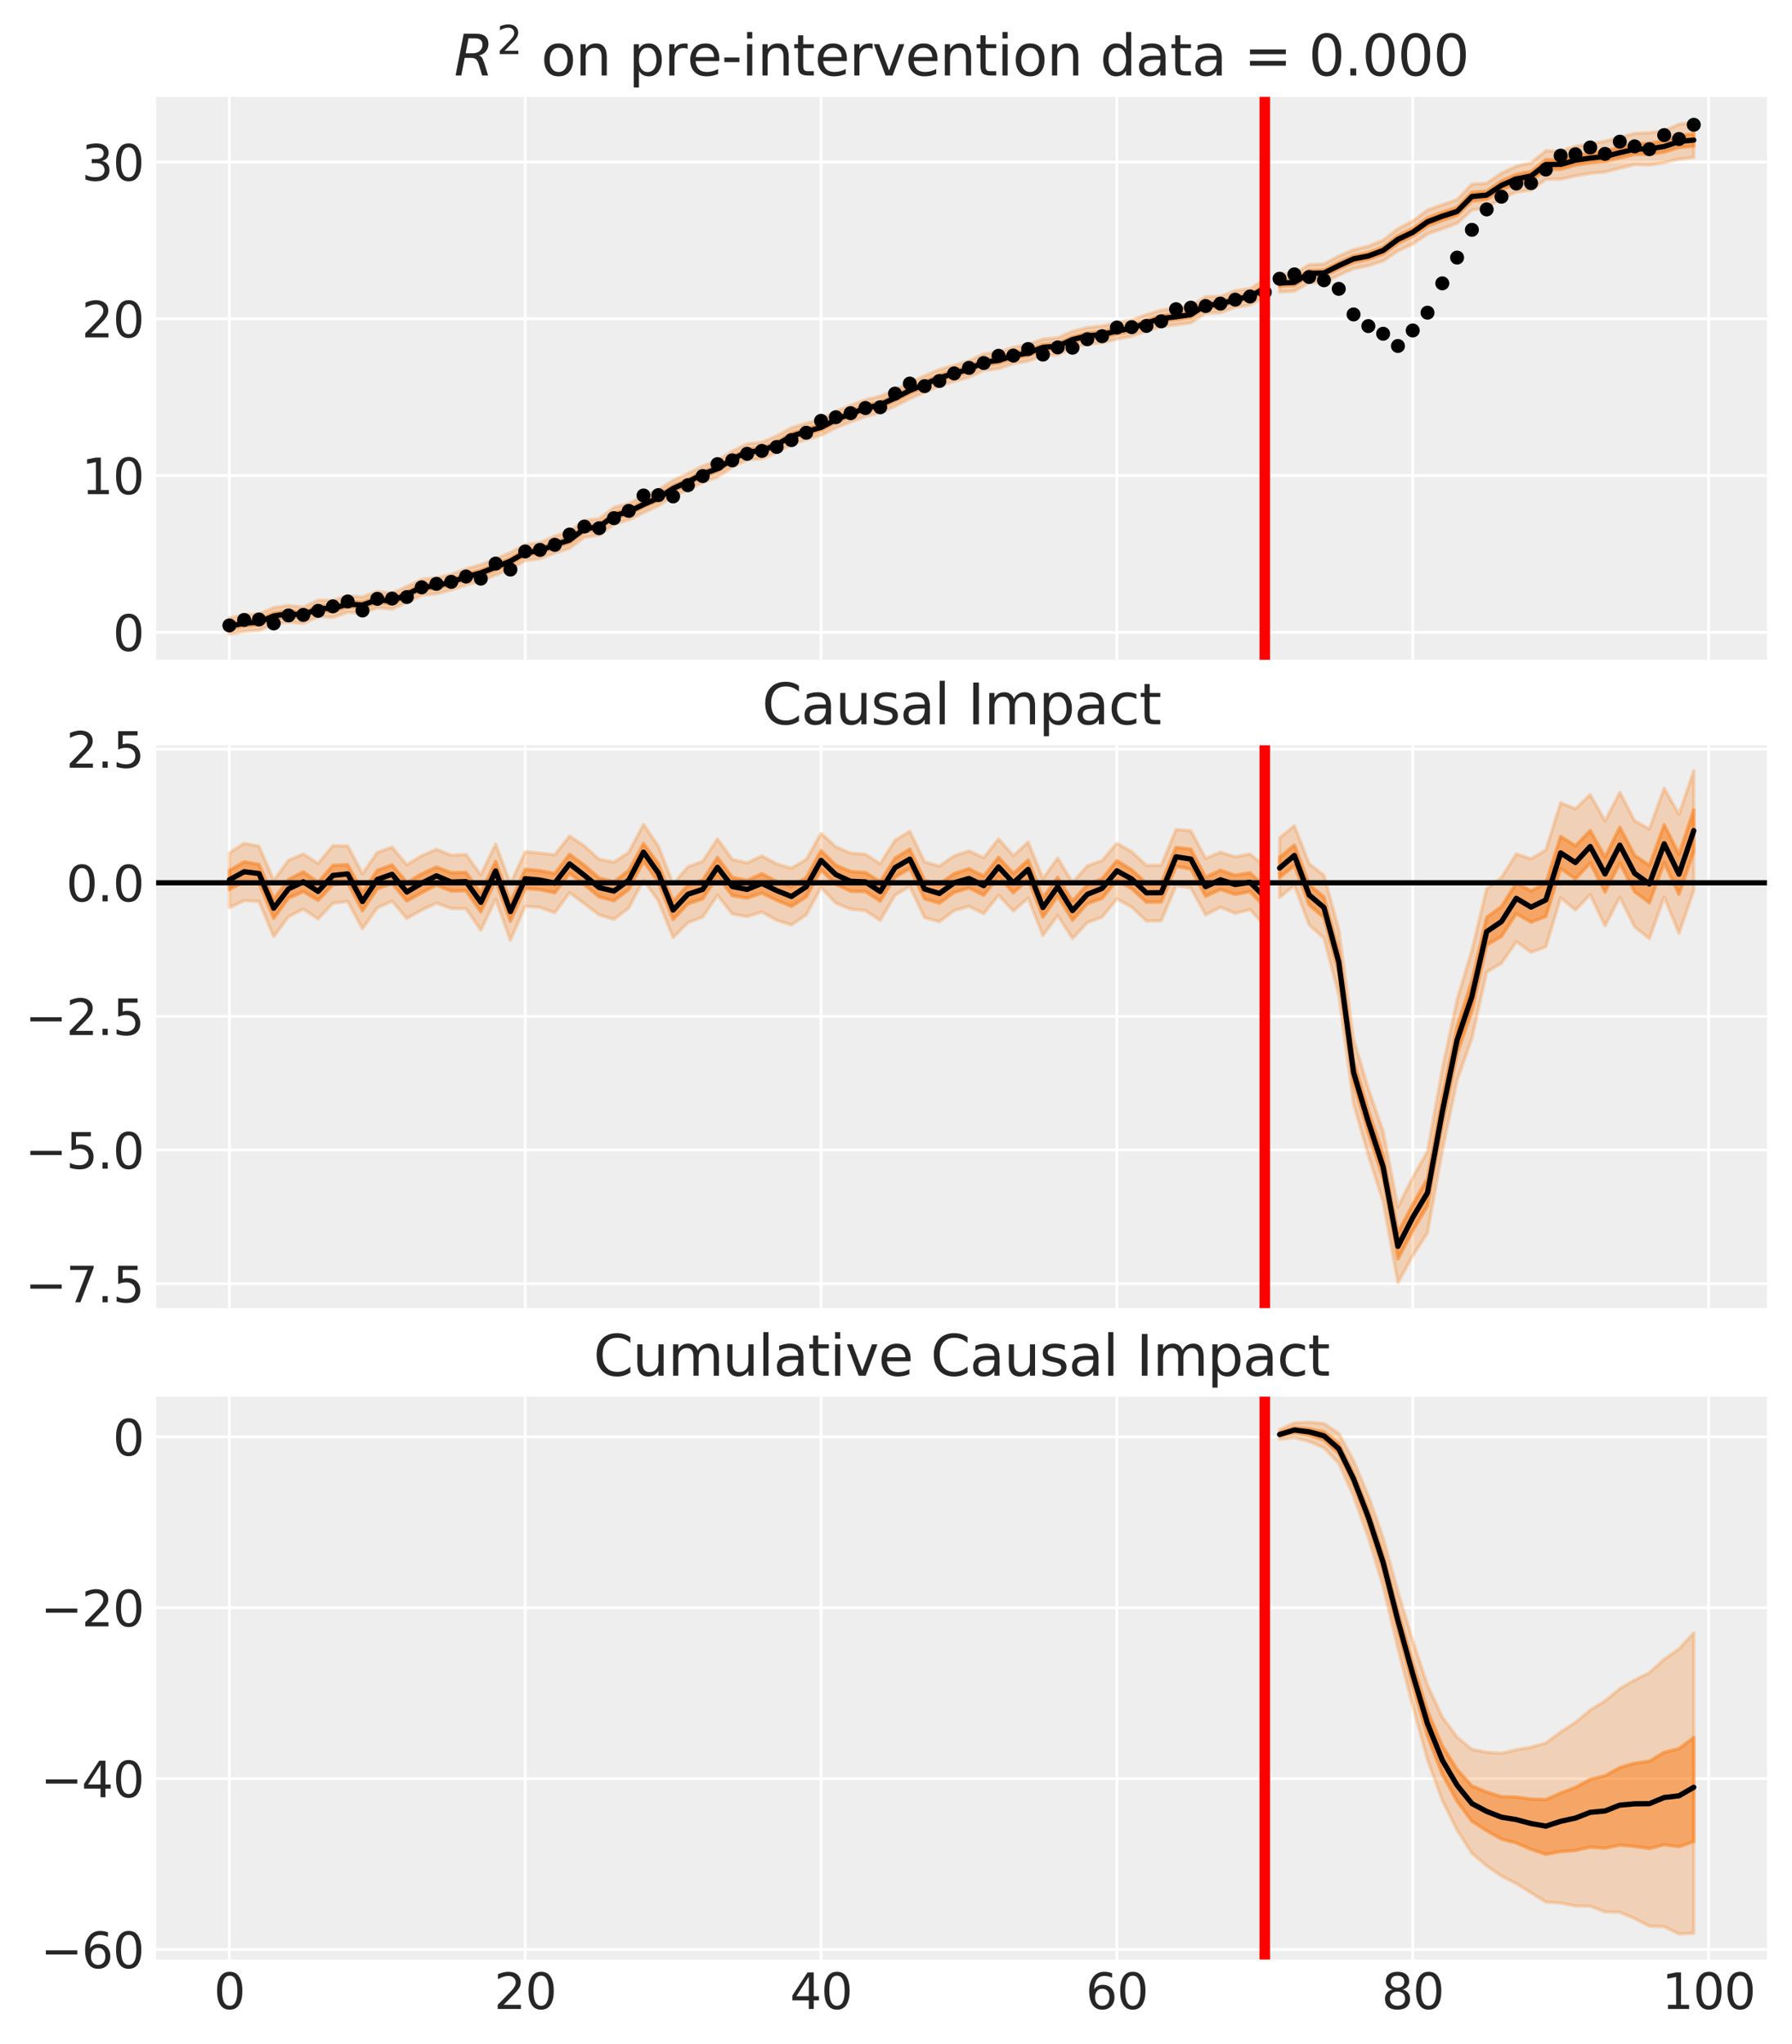 <?xml version="1.0" encoding="utf-8" standalone="no"?>
<!DOCTYPE svg PUBLIC "-//W3C//DTD SVG 1.1//EN"
  "http://www.w3.org/Graphics/SVG/1.1/DTD/svg11.dtd">
<svg xmlns:xlink="http://www.w3.org/1999/xlink" width="512.4pt" height="584.4pt" viewBox="0 0 512.4 584.4" xmlns="http://www.w3.org/2000/svg" version="1.1">
 <defs>
  <style type="text/css">*{stroke-linejoin: round; stroke-linecap: butt}</style>
 </defs>
 <g id="figure_1">
  <g id="patch_1">
   <path d="M 0 584.4 
L 512.4 584.4 
L 512.4 0 
L 0 0 
z
" style="fill: #ffffff"/>
  </g>
  <g id="axes_1">
   <g id="patch_2">
    <path d="M 44.647 188.62 
L 505.249 188.62 
L 505.249 27.717 
L 44.647 27.717 
z
" style="fill: #eeeeee"/>
   </g>
   <g id="matplotlib.axis_1">
    <g id="xtick_1">
     <g id="line2d_1">
      <path d="M 65.583 188.62 
L 65.583 27.717 
" clip-path="url(#p2e8755f1bc)" style="fill: none; stroke: #ffffff; stroke-width: 0.8; stroke-linecap: round"/>
     </g>
     <g id="line2d_2"/>
    </g>
    <g id="xtick_2">
     <g id="line2d_3">
      <path d="M 150.175 188.62 
L 150.175 27.717 
" clip-path="url(#p2e8755f1bc)" style="fill: none; stroke: #ffffff; stroke-width: 0.8; stroke-linecap: round"/>
     </g>
     <g id="line2d_4"/>
    </g>
    <g id="xtick_3">
     <g id="line2d_5">
      <path d="M 234.767 188.62 
L 234.767 27.717 
" clip-path="url(#p2e8755f1bc)" style="fill: none; stroke: #ffffff; stroke-width: 0.8; stroke-linecap: round"/>
     </g>
     <g id="line2d_6"/>
    </g>
    <g id="xtick_4">
     <g id="line2d_7">
      <path d="M 319.358 188.62 
L 319.358 27.717 
" clip-path="url(#p2e8755f1bc)" style="fill: none; stroke: #ffffff; stroke-width: 0.8; stroke-linecap: round"/>
     </g>
     <g id="line2d_8"/>
    </g>
    <g id="xtick_5">
     <g id="line2d_9">
      <path d="M 403.95 188.62 
L 403.95 27.717 
" clip-path="url(#p2e8755f1bc)" style="fill: none; stroke: #ffffff; stroke-width: 0.8; stroke-linecap: round"/>
     </g>
     <g id="line2d_10"/>
    </g>
    <g id="xtick_6">
     <g id="line2d_11">
      <path d="M 488.542 188.62 
L 488.542 27.717 
" clip-path="url(#p2e8755f1bc)" style="fill: none; stroke: #ffffff; stroke-width: 0.8; stroke-linecap: round"/>
     </g>
     <g id="line2d_12"/>
    </g>
   </g>
   <g id="matplotlib.axis_2">
    <g id="ytick_1">
     <g id="line2d_13">
      <path d="M 44.647 180.764 
L 505.249 180.764 
" clip-path="url(#p2e8755f1bc)" style="fill: none; stroke: #ffffff; stroke-width: 0.8; stroke-linecap: round"/>
     </g>
     <g id="line2d_14"/>
     <g id="text_1">
      <!-- 0 -->
      <g style="fill: #262626" transform="translate(32.239 186.082) scale(0.14 -0.14)">
       <defs>
        <path id="DejaVuSans-30" d="M 2034 4250 
Q 1547 4250 1301 3770 
Q 1056 3291 1056 2328 
Q 1056 1369 1301 889 
Q 1547 409 2034 409 
Q 2525 409 2770 889 
Q 3016 1369 3016 2328 
Q 3016 3291 2770 3770 
Q 2525 4250 2034 4250 
z
M 2034 4750 
Q 2819 4750 3233 4129 
Q 3647 3509 3647 2328 
Q 3647 1150 3233 529 
Q 2819 -91 2034 -91 
Q 1250 -91 836 529 
Q 422 1150 422 2328 
Q 422 3509 836 4129 
Q 1250 4750 2034 4750 
z
" transform="scale(0.016)"/>
       </defs>
       <use xlink:href="#DejaVuSans-30"/>
      </g>
     </g>
    </g>
    <g id="ytick_2">
     <g id="line2d_15">
      <path d="M 44.647 135.948 
L 505.249 135.948 
" clip-path="url(#p2e8755f1bc)" style="fill: none; stroke: #ffffff; stroke-width: 0.8; stroke-linecap: round"/>
     </g>
     <g id="line2d_16"/>
     <g id="text_2">
      <!-- 10 -->
      <g style="fill: #262626" transform="translate(23.332 141.267) scale(0.14 -0.14)">
       <defs>
        <path id="DejaVuSans-31" d="M 794 531 
L 1825 531 
L 1825 4091 
L 703 3866 
L 703 4441 
L 1819 4666 
L 2450 4666 
L 2450 531 
L 3481 531 
L 3481 0 
L 794 0 
L 794 531 
z
" transform="scale(0.016)"/>
       </defs>
       <use xlink:href="#DejaVuSans-31"/>
       <use xlink:href="#DejaVuSans-30" x="63.623"/>
      </g>
     </g>
    </g>
    <g id="ytick_3">
     <g id="line2d_17">
      <path d="M 44.647 91.133 
L 505.249 91.133 
" clip-path="url(#p2e8755f1bc)" style="fill: none; stroke: #ffffff; stroke-width: 0.8; stroke-linecap: round"/>
     </g>
     <g id="line2d_18"/>
     <g id="text_3">
      <!-- 20 -->
      <g style="fill: #262626" transform="translate(23.332 96.452) scale(0.14 -0.14)">
       <defs>
        <path id="DejaVuSans-32" d="M 1228 531 
L 3431 531 
L 3431 0 
L 469 0 
L 469 531 
Q 828 903 1448 1529 
Q 2069 2156 2228 2338 
Q 2531 2678 2651 2914 
Q 2772 3150 2772 3378 
Q 2772 3750 2511 3984 
Q 2250 4219 1831 4219 
Q 1534 4219 1204 4116 
Q 875 4013 500 3803 
L 500 4441 
Q 881 4594 1212 4672 
Q 1544 4750 1819 4750 
Q 2544 4750 2975 4387 
Q 3406 4025 3406 3419 
Q 3406 3131 3298 2873 
Q 3191 2616 2906 2266 
Q 2828 2175 2409 1742 
Q 1991 1309 1228 531 
z
" transform="scale(0.016)"/>
       </defs>
       <use xlink:href="#DejaVuSans-32"/>
       <use xlink:href="#DejaVuSans-30" x="63.623"/>
      </g>
     </g>
    </g>
    <g id="ytick_4">
     <g id="line2d_19">
      <path d="M 44.647 46.317 
L 505.249 46.317 
" clip-path="url(#p2e8755f1bc)" style="fill: none; stroke: #ffffff; stroke-width: 0.8; stroke-linecap: round"/>
     </g>
     <g id="line2d_20"/>
     <g id="text_4">
      <!-- 30 -->
      <g style="fill: #262626" transform="translate(23.332 51.636) scale(0.14 -0.14)">
       <defs>
        <path id="DejaVuSans-33" d="M 2597 2516 
Q 3050 2419 3304 2112 
Q 3559 1806 3559 1356 
Q 3559 666 3084 287 
Q 2609 -91 1734 -91 
Q 1441 -91 1130 -33 
Q 819 25 488 141 
L 488 750 
Q 750 597 1062 519 
Q 1375 441 1716 441 
Q 2309 441 2620 675 
Q 2931 909 2931 1356 
Q 2931 1769 2642 2001 
Q 2353 2234 1838 2234 
L 1294 2234 
L 1294 2753 
L 1863 2753 
Q 2328 2753 2575 2939 
Q 2822 3125 2822 3475 
Q 2822 3834 2567 4026 
Q 2313 4219 1838 4219 
Q 1578 4219 1281 4162 
Q 984 4106 628 3988 
L 628 4550 
Q 988 4650 1302 4700 
Q 1616 4750 1894 4750 
Q 2613 4750 3031 4423 
Q 3450 4097 3450 3541 
Q 3450 3153 3228 2886 
Q 3006 2619 2597 2516 
z
" transform="scale(0.016)"/>
       </defs>
       <use xlink:href="#DejaVuSans-33"/>
       <use xlink:href="#DejaVuSans-30" x="63.623"/>
      </g>
     </g>
    </g>
   </g>
   <g id="PolyCollection_1">
    <defs>
     <path id="m86ed01ecdc" d="M 65.583 -407.691 
L 65.583 -403.093 
L 69.813 -403.871 
L 74.042 -404.226 
L 78.272 -405.971 
L 82.502 -406.571 
L 86.731 -406.189 
L 90.961 -408.141 
L 95.19 -407.942 
L 99.42 -409.358 
L 103.649 -409.104 
L 107.879 -410.655 
L 112.109 -410.29 
L 116.338 -412.214 
L 120.568 -414.23 
L 124.797 -414.688 
L 129.027 -415.742 
L 133.257 -417.205 
L 137.486 -418.315 
L 141.716 -420.037 
L 145.945 -421.65 
L 150.175 -424.136 
L 154.405 -424.707 
L 158.634 -426.299 
L 162.864 -427.669 
L 167.093 -430.78 
L 171.323 -431.435 
L 175.552 -434.53 
L 179.782 -435.794 
L 184.012 -437.856 
L 188.241 -439.782 
L 192.471 -442.573 
L 196.7 -444.345 
L 200.93 -446.497 
L 205.16 -448.034 
L 209.389 -450.84 
L 213.619 -452.988 
L 217.848 -453.247 
L 222.078 -455.038 
L 226.307 -457.348 
L 230.537 -458.73 
L 234.767 -459.948 
L 238.996 -462.102 
L 243.226 -463.792 
L 247.455 -465.368 
L 251.685 -466.388 
L 255.915 -468.31 
L 260.144 -470.429 
L 264.374 -472.256 
L 268.603 -474.079 
L 272.833 -475.39 
L 277.063 -476.564 
L 281.292 -478.515 
L 285.522 -479.009 
L 289.751 -480.46 
L 293.981 -481.197 
L 298.21 -482.671 
L 302.44 -483.016 
L 306.67 -484.981 
L 310.899 -486.005 
L 315.129 -486.421 
L 319.358 -487.449 
L 323.588 -488.275 
L 327.818 -489.768 
L 332.047 -491.068 
L 336.277 -491.538 
L 340.506 -492.077 
L 344.736 -494.87 
L 348.965 -495.042 
L 353.195 -496.549 
L 357.425 -497.222 
L 361.654 -499.489 
L 361.654 -504.448 
L 361.654 -504.448 
L 357.425 -501.879 
L 353.195 -501.29 
L 348.965 -499.652 
L 344.736 -499.589 
L 340.506 -496.877 
L 336.277 -496.242 
L 332.047 -495.725 
L 327.818 -494.428 
L 323.588 -492.912 
L 319.358 -492.117 
L 315.129 -491.162 
L 310.899 -490.759 
L 306.67 -489.659 
L 302.44 -487.823 
L 298.21 -487.444 
L 293.981 -485.895 
L 289.751 -485.106 
L 285.522 -483.717 
L 281.292 -483.203 
L 277.063 -481.211 
L 272.833 -479.977 
L 268.603 -478.736 
L 264.374 -476.936 
L 260.144 -475.044 
L 255.915 -472.912 
L 251.685 -471.123 
L 247.455 -470.093 
L 243.226 -468.483 
L 238.996 -466.824 
L 234.767 -464.492 
L 230.537 -463.376 
L 226.307 -462.099 
L 222.078 -459.761 
L 217.848 -457.943 
L 213.619 -457.49 
L 209.389 -455.402 
L 205.16 -452.757 
L 200.93 -451.157 
L 196.7 -449.021 
L 192.471 -447.069 
L 188.241 -444.365 
L 184.012 -442.519 
L 179.782 -440.456 
L 175.552 -439.324 
L 171.323 -436.097 
L 167.093 -435.61 
L 162.864 -432.424 
L 158.634 -431.151 
L 154.405 -429.256 
L 150.175 -428.702 
L 145.945 -426.38 
L 141.716 -424.663 
L 137.486 -422.952 
L 133.257 -421.756 
L 129.027 -420.209 
L 124.797 -419.197 
L 120.568 -418.782 
L 116.338 -416.712 
L 112.109 -414.817 
L 107.879 -415.297 
L 103.649 -413.721 
L 99.42 -414.018 
L 95.19 -412.761 
L 90.961 -412.797 
L 86.731 -410.811 
L 82.502 -411.292 
L 78.272 -410.683 
L 74.042 -408.86 
L 69.813 -408.662 
L 65.583 -407.691 
z
" style="stroke: #fa7c17; stroke-opacity: 0.25"/>
    </defs>
    <g clip-path="url(#p2e8755f1bc)">
     <use xlink:href="#m86ed01ecdc" x="0" y="584.4" style="fill: #fa7c17; fill-opacity: 0.25; stroke: #fa7c17; stroke-opacity: 0.25"/>
    </g>
   </g>
   <g id="PolyCollection_2">
    <defs>
     <path id="mbfcde4074c" d="M 65.583 -406.165 
L 65.583 -404.57 
L 69.813 -405.412 
L 74.042 -405.76 
L 78.272 -407.548 
L 82.502 -408.176 
L 86.731 -407.693 
L 90.961 -409.721 
L 95.19 -409.589 
L 99.42 -410.935 
L 103.649 -410.651 
L 107.879 -412.151 
L 112.109 -411.772 
L 116.338 -413.701 
L 120.568 -415.75 
L 124.797 -416.171 
L 129.027 -417.208 
L 133.257 -418.715 
L 137.486 -419.819 
L 141.716 -421.493 
L 145.945 -423.187 
L 150.175 -425.618 
L 154.405 -426.178 
L 158.634 -427.863 
L 162.864 -429.198 
L 167.093 -432.392 
L 171.323 -432.999 
L 175.552 -436.175 
L 179.782 -437.306 
L 184.012 -439.453 
L 188.241 -441.26 
L 192.471 -444.047 
L 196.7 -445.866 
L 200.93 -448.066 
L 205.16 -449.589 
L 209.389 -452.33 
L 213.619 -454.451 
L 217.848 -454.741 
L 222.078 -456.505 
L 226.307 -458.907 
L 230.537 -460.23 
L 234.767 -461.397 
L 238.996 -463.64 
L 243.226 -465.332 
L 247.455 -466.897 
L 251.685 -467.882 
L 255.915 -469.805 
L 260.144 -471.918 
L 264.374 -473.805 
L 268.603 -475.577 
L 272.833 -476.877 
L 277.063 -478.051 
L 281.292 -480.057 
L 285.522 -480.547 
L 289.751 -481.959 
L 293.981 -482.708 
L 298.21 -484.29 
L 302.44 -484.625 
L 306.67 -486.524 
L 310.899 -487.578 
L 315.129 -487.943 
L 319.358 -488.912 
L 323.588 -489.778 
L 327.818 -491.267 
L 332.047 -492.554 
L 336.277 -493.042 
L 340.506 -493.62 
L 344.736 -496.431 
L 348.965 -496.547 
L 353.195 -498.098 
L 357.425 -498.795 
L 361.654 -501.203 
L 361.654 -502.887 
L 361.654 -502.887 
L 357.425 -500.376 
L 353.195 -499.698 
L 348.965 -498.162 
L 344.736 -498.036 
L 340.506 -495.291 
L 336.277 -494.625 
L 332.047 -494.152 
L 327.818 -492.854 
L 323.588 -491.368 
L 319.358 -490.563 
L 315.129 -489.592 
L 310.899 -489.172 
L 306.67 -488.135 
L 302.44 -486.196 
L 298.21 -485.908 
L 293.981 -484.33 
L 289.751 -483.578 
L 285.522 -482.157 
L 281.292 -481.657 
L 277.063 -479.673 
L 272.833 -478.462 
L 268.603 -477.18 
L 264.374 -475.353 
L 260.144 -473.543 
L 255.915 -471.41 
L 251.685 -469.509 
L 247.455 -468.493 
L 243.226 -466.986 
L 238.996 -465.243 
L 234.767 -463.018 
L 230.537 -461.872 
L 226.307 -460.545 
L 222.078 -458.093 
L 217.848 -456.356 
L 213.619 -455.941 
L 209.389 -453.869 
L 205.16 -451.179 
L 200.93 -449.64 
L 196.7 -447.444 
L 192.471 -445.55 
L 188.241 -442.814 
L 184.012 -440.951 
L 179.782 -438.914 
L 175.552 -437.77 
L 171.323 -434.585 
L 167.093 -434.035 
L 162.864 -430.804 
L 158.634 -429.483 
L 154.405 -427.768 
L 150.175 -427.209 
L 145.945 -424.79 
L 141.716 -423.073 
L 137.486 -421.422 
L 133.257 -420.245 
L 129.027 -418.751 
L 124.797 -417.684 
L 120.568 -417.33 
L 116.338 -415.251 
L 112.109 -413.326 
L 107.879 -413.712 
L 103.649 -412.216 
L 99.42 -412.48 
L 95.19 -411.224 
L 90.961 -411.242 
L 86.731 -409.35 
L 82.502 -409.741 
L 78.272 -409.153 
L 74.042 -407.298 
L 69.813 -407.077 
L 65.583 -406.165 
z
" style="stroke: #fa7c17; stroke-opacity: 0.5"/>
    </defs>
    <g clip-path="url(#p2e8755f1bc)">
     <use xlink:href="#mbfcde4074c" x="0" y="584.4" style="fill: #fa7c17; fill-opacity: 0.5; stroke: #fa7c17; stroke-opacity: 0.5"/>
    </g>
   </g>
   <g id="PolyCollection_3">
    <defs>
     <path id="m2c3e832dd6" d="M 365.884 -505.948 
L 365.884 -500.95 
L 370.113 -501.177 
L 374.343 -503.614 
L 378.573 -503.663 
L 382.802 -505.732 
L 387.032 -507.609 
L 391.261 -508.442 
L 395.491 -509.83 
L 399.721 -512.671 
L 403.95 -514.621 
L 408.18 -517.514 
L 412.409 -519.015 
L 416.639 -520.558 
L 420.868 -524.361 
L 425.098 -525.033 
L 429.328 -527.716 
L 433.557 -529.516 
L 437.787 -530.033 
L 442.016 -533.176 
L 446.246 -533.194 
L 450.476 -534.095 
L 454.705 -534.856 
L 458.935 -535.237 
L 463.164 -536.321 
L 467.394 -537.358 
L 471.623 -537.237 
L 475.853 -537.86 
L 480.083 -538.922 
L 484.312 -539.345 
L 484.312 -549.369 
L 484.312 -549.369 
L 480.083 -548.89 
L 475.853 -546.978 
L 471.623 -546.431 
L 467.394 -546.254 
L 463.164 -545.107 
L 458.935 -544.022 
L 454.705 -543.241 
L 450.476 -542.583 
L 446.246 -541.152 
L 442.016 -541.288 
L 437.787 -537.866 
L 433.557 -536.879 
L 429.328 -534.902 
L 425.098 -532.013 
L 420.868 -531.739 
L 416.639 -527.321 
L 412.409 -525.854 
L 408.18 -524.345 
L 403.95 -521.195 
L 399.721 -519.003 
L 395.491 -515.72 
L 391.261 -514.013 
L 387.032 -513.012 
L 382.802 -511.176 
L 378.573 -508.919 
L 374.343 -508.748 
L 370.113 -506.171 
L 365.884 -505.948 
z
" style="stroke: #fa7c17; stroke-opacity: 0.25"/>
    </defs>
    <g clip-path="url(#p2e8755f1bc)">
     <use xlink:href="#m2c3e832dd6" x="0" y="584.4" style="fill: #fa7c17; fill-opacity: 0.25; stroke: #fa7c17; stroke-opacity: 0.25"/>
    </g>
   </g>
   <g id="PolyCollection_4">
    <defs>
     <path id="mbfbf9a8e85" d="M 365.884 -504.266 
L 365.884 -502.587 
L 370.113 -502.797 
L 374.343 -505.353 
L 378.573 -505.48 
L 382.802 -507.552 
L 387.032 -509.423 
L 391.261 -510.28 
L 395.491 -511.776 
L 399.721 -514.827 
L 403.95 -516.898 
L 408.18 -519.778 
L 412.409 -521.386 
L 416.639 -522.834 
L 420.868 -526.919 
L 425.098 -527.427 
L 429.328 -530.154 
L 433.557 -531.966 
L 437.787 -532.728 
L 442.016 -535.958 
L 446.246 -536.012 
L 450.476 -537.2 
L 454.705 -537.856 
L 458.935 -538.268 
L 463.164 -539.246 
L 467.394 -540.248 
L 471.623 -540.302 
L 475.853 -540.914 
L 480.083 -542.268 
L 484.312 -542.615 
L 484.312 -546.127 
L 484.312 -546.127 
L 480.083 -545.62 
L 475.853 -544.103 
L 471.623 -543.429 
L 467.394 -543.306 
L 463.164 -542.269 
L 458.935 -541.199 
L 454.705 -540.592 
L 450.476 -539.972 
L 446.246 -538.71 
L 442.016 -538.747 
L 437.787 -535.344 
L 433.557 -534.523 
L 429.328 -532.656 
L 425.098 -529.75 
L 420.868 -529.447 
L 416.639 -525.109 
L 412.409 -523.723 
L 408.18 -522.086 
L 403.95 -519.089 
L 399.721 -517.025 
L 395.491 -513.747 
L 391.261 -512.15 
L 387.032 -511.27 
L 382.802 -509.388 
L 378.573 -507.217 
L 374.343 -507.057 
L 370.113 -504.524 
L 365.884 -504.266 
z
" style="stroke: #fa7c17; stroke-opacity: 0.5"/>
    </defs>
    <g clip-path="url(#p2e8755f1bc)">
     <use xlink:href="#mbfbf9a8e85" x="0" y="584.4" style="fill: #fa7c17; fill-opacity: 0.5; stroke: #fa7c17; stroke-opacity: 0.5"/>
    </g>
   </g>
   <g id="line2d_21">
    <path d="M 65.583 181.306 
L 69.813 180.529 
L 74.042 180.174 
L 78.272 178.429 
L 82.502 177.829 
L 86.731 178.21 
L 90.961 176.259 
L 95.19 176.457 
L 99.42 175.041 
L 103.649 175.295 
L 107.879 173.745 
L 112.109 174.109 
L 116.338 172.186 
L 120.568 170.169 
L 124.797 169.711 
L 129.027 168.658 
L 133.257 167.194 
L 137.486 166.085 
L 141.716 164.363 
L 145.945 162.75 
L 150.175 160.263 
L 154.405 159.693 
L 158.634 158.101 
L 162.864 156.731 
L 167.093 153.619 
L 171.323 152.965 
L 175.552 149.869 
L 179.782 148.606 
L 184.012 146.543 
L 188.241 144.618 
L 192.471 141.826 
L 196.7 140.054 
L 200.93 137.902 
L 205.16 136.365 
L 209.389 133.559 
L 213.619 131.412 
L 217.848 131.153 
L 222.078 129.362 
L 226.307 127.051 
L 230.537 125.67 
L 234.767 124.452 
L 238.996 122.297 
L 243.226 120.608 
L 247.455 119.031 
L 251.685 118.012 
L 255.915 116.09 
L 260.144 113.971 
L 264.374 112.143 
L 268.603 110.321 
L 272.833 109.01 
L 277.063 107.835 
L 281.292 105.884 
L 285.522 105.391 
L 289.751 103.94 
L 293.981 103.202 
L 298.21 101.728 
L 302.44 101.384 
L 306.67 99.419 
L 310.899 98.394 
L 315.129 97.978 
L 319.358 96.95 
L 323.588 96.125 
L 327.818 94.631 
L 332.047 93.331 
L 336.277 92.861 
L 340.506 92.323 
L 344.736 89.53 
L 348.965 89.357 
L 353.195 87.85 
L 357.425 87.177 
L 361.654 84.91 
" clip-path="url(#p2e8755f1bc)" style="fill: none; stroke: #fa7c17; stroke-opacity: 0; stroke-width: 1.5; stroke-linecap: round"/>
   </g>
   <g id="line2d_22">
    <path d="M 65.583 176.709 
L 69.813 175.737 
L 74.042 175.54 
L 78.272 173.716 
L 82.502 173.108 
L 86.731 173.588 
L 90.961 171.603 
L 95.19 171.638 
L 99.42 170.381 
L 103.649 170.679 
L 107.879 169.103 
L 112.109 169.583 
L 116.338 167.688 
L 120.568 165.618 
L 124.797 165.202 
L 129.027 164.19 
L 133.257 162.644 
L 137.486 161.448 
L 141.716 159.736 
L 145.945 158.019 
L 150.175 155.698 
L 154.405 155.143 
L 158.634 153.249 
L 162.864 151.975 
L 167.093 148.79 
L 171.323 148.302 
L 175.552 145.075 
L 179.782 143.944 
L 184.012 141.881 
L 188.241 140.034 
L 192.471 137.33 
L 196.7 135.379 
L 200.93 133.242 
L 205.16 131.642 
L 209.389 128.998 
L 213.619 126.91 
L 217.848 126.457 
L 222.078 124.639 
L 226.307 122.3 
L 230.537 121.024 
L 234.767 119.907 
L 238.996 117.575 
L 243.226 115.917 
L 247.455 114.306 
L 251.685 113.277 
L 255.915 111.488 
L 260.144 109.356 
L 264.374 107.463 
L 268.603 105.663 
L 272.833 104.422 
L 277.063 103.189 
L 281.292 101.197 
L 285.522 100.682 
L 289.751 99.293 
L 293.981 98.504 
L 298.21 96.956 
L 302.44 96.576 
L 306.67 94.741 
L 310.899 93.641 
L 315.129 93.238 
L 319.358 92.283 
L 323.588 91.487 
L 327.818 89.971 
L 332.047 88.675 
L 336.277 88.157 
L 340.506 87.523 
L 344.736 84.811 
L 348.965 84.747 
L 353.195 83.11 
L 357.425 82.521 
L 361.654 79.952 
" clip-path="url(#p2e8755f1bc)" style="fill: none; stroke: #fa7c17; stroke-opacity: 0; stroke-width: 1.5; stroke-linecap: round"/>
   </g>
   <g id="line2d_23">
    <path d="M 65.583 179.829 
L 69.813 178.987 
L 74.042 178.639 
L 78.272 176.852 
L 82.502 176.223 
L 86.731 176.707 
L 90.961 174.679 
L 95.19 174.811 
L 99.42 173.464 
L 103.649 173.749 
L 107.879 172.248 
L 112.109 172.628 
L 116.338 170.698 
L 120.568 168.65 
L 124.797 168.229 
L 129.027 167.192 
L 133.257 165.684 
L 137.486 164.581 
L 141.716 162.907 
L 145.945 161.212 
L 150.175 158.782 
L 154.405 158.222 
L 158.634 156.537 
L 162.864 155.201 
L 167.093 152.007 
L 171.323 151.4 
L 175.552 148.225 
L 179.782 147.094 
L 184.012 144.947 
L 188.241 143.139 
L 192.471 140.353 
L 196.7 138.534 
L 200.93 136.334 
L 205.16 134.81 
L 209.389 132.069 
L 213.619 129.948 
L 217.848 129.659 
L 222.078 127.894 
L 226.307 125.493 
L 230.537 124.17 
L 234.767 123.002 
L 238.996 120.76 
L 243.226 119.067 
L 247.455 117.503 
L 251.685 116.518 
L 255.915 114.595 
L 260.144 112.482 
L 264.374 110.595 
L 268.603 108.823 
L 272.833 107.522 
L 277.063 106.348 
L 281.292 104.343 
L 285.522 103.852 
L 289.751 102.44 
L 293.981 101.692 
L 298.21 100.109 
L 302.44 99.774 
L 306.67 97.876 
L 310.899 96.822 
L 315.129 96.456 
L 319.358 95.488 
L 323.588 94.621 
L 327.818 93.132 
L 332.047 91.846 
L 336.277 91.358 
L 340.506 90.78 
L 344.736 87.969 
L 348.965 87.853 
L 353.195 86.301 
L 357.425 85.605 
L 361.654 83.197 
" clip-path="url(#p2e8755f1bc)" style="fill: none; stroke: #fa7c17; stroke-opacity: 0; stroke-width: 1.5; stroke-linecap: round"/>
   </g>
   <g id="line2d_24">
    <path d="M 65.583 178.235 
L 69.813 177.323 
L 74.042 177.101 
L 78.272 175.246 
L 82.502 174.659 
L 86.731 175.05 
L 90.961 173.158 
L 95.19 173.176 
L 99.42 171.919 
L 103.649 172.184 
L 107.879 170.687 
L 112.109 171.074 
L 116.338 169.149 
L 120.568 167.069 
L 124.797 166.715 
L 129.027 165.649 
L 133.257 164.155 
L 137.486 162.977 
L 141.716 161.326 
L 145.945 159.609 
L 150.175 157.191 
L 154.405 156.632 
L 158.634 154.917 
L 162.864 153.595 
L 167.093 150.365 
L 171.323 149.814 
L 175.552 146.63 
L 179.782 145.485 
L 184.012 143.449 
L 188.241 141.586 
L 192.471 138.849 
L 196.7 136.956 
L 200.93 134.759 
L 205.16 133.221 
L 209.389 130.531 
L 213.619 128.459 
L 217.848 128.043 
L 222.078 126.307 
L 226.307 123.855 
L 230.537 122.528 
L 234.767 121.382 
L 238.996 119.156 
L 243.226 117.413 
L 247.455 115.906 
L 251.685 114.89 
L 255.915 112.989 
L 260.144 110.857 
L 264.374 109.047 
L 268.603 107.22 
L 272.833 105.938 
L 277.063 104.727 
L 281.292 102.742 
L 285.522 102.243 
L 289.751 100.821 
L 293.981 100.07 
L 298.21 98.492 
L 302.44 98.204 
L 306.67 96.265 
L 310.899 95.227 
L 315.129 94.808 
L 319.358 93.836 
L 323.588 93.031 
L 327.818 91.545 
L 332.047 90.248 
L 336.277 89.775 
L 340.506 89.109 
L 344.736 86.363 
L 348.965 86.238 
L 353.195 84.701 
L 357.425 84.024 
L 361.654 81.513 
" clip-path="url(#p2e8755f1bc)" style="fill: none; stroke: #fa7c17; stroke-opacity: 0; stroke-width: 1.5; stroke-linecap: round"/>
   </g>
   <g id="line2d_25">
    <path d="M 65.583 179.043 
L 69.813 178.155 
L 74.042 177.876 
L 78.272 176.09 
L 82.502 175.434 
L 86.731 175.872 
L 90.961 173.912 
L 95.19 173.963 
L 99.42 172.696 
L 103.649 172.959 
L 107.879 171.478 
L 112.109 171.837 
L 116.338 169.906 
L 120.568 167.871 
L 124.797 167.493 
L 129.027 166.404 
L 133.257 164.914 
L 137.486 163.782 
L 141.716 162.109 
L 145.945 160.42 
L 150.175 158.001 
L 154.405 157.432 
L 158.634 155.732 
L 162.864 154.397 
L 167.093 151.161 
L 171.323 150.595 
L 175.552 147.441 
L 179.782 146.276 
L 184.012 144.221 
L 188.241 142.37 
L 192.471 139.633 
L 196.7 137.756 
L 200.93 135.553 
L 205.16 133.988 
L 209.389 131.29 
L 213.619 129.188 
L 217.848 128.851 
L 222.078 127.124 
L 226.307 124.683 
L 230.537 123.379 
L 234.767 122.186 
L 238.996 119.968 
L 243.226 118.242 
L 247.455 116.716 
L 251.685 115.694 
L 255.915 113.794 
L 260.144 111.641 
L 264.374 109.866 
L 268.603 108.03 
L 272.833 106.75 
L 277.063 105.525 
L 281.292 103.545 
L 285.522 103.045 
L 289.751 101.65 
L 293.981 100.908 
L 298.21 99.297 
L 302.44 98.985 
L 306.67 97.073 
L 310.899 96.009 
L 315.129 95.647 
L 319.358 94.637 
L 323.588 93.845 
L 327.818 92.328 
L 332.047 91.028 
L 336.277 90.572 
L 340.506 89.945 
L 344.736 87.165 
L 348.965 87.049 
L 353.195 85.527 
L 357.425 84.809 
L 361.654 82.356 
" clip-path="url(#p2e8755f1bc)" style="fill: none; stroke: #000000; stroke-width: 1.5; stroke-linecap: round"/>
   </g>
   <g id="line2d_26">
    <defs>
     <path id="ma42c3c81fa" d="M 0 1.5 
C 0.398 1.5 0.779 1.342 1.061 1.061 
C 1.342 0.779 1.5 0.398 1.5 0 
C 1.5 -0.398 1.342 -0.779 1.061 -1.061 
C 0.779 -1.342 0.398 -1.5 0 -1.5 
C -0.398 -1.5 -0.779 -1.342 -1.061 -1.061 
C -1.342 -0.779 -1.5 -0.398 -1.5 0 
C -1.5 0.398 -1.342 0.779 -1.061 1.061 
C -0.779 1.342 -0.398 1.5 0 1.5 
z
" style="stroke: #000000"/>
    </defs>
    <g clip-path="url(#p2e8755f1bc)">
     <use xlink:href="#ma42c3c81fa" x="65.583" y="178.796" style="stroke: #000000"/>
     <use xlink:href="#ma42c3c81fa" x="69.813" y="177.228" style="stroke: #000000"/>
     <use xlink:href="#ma42c3c81fa" x="74.042" y="177.098" style="stroke: #000000"/>
     <use xlink:href="#ma42c3c81fa" x="78.272" y="178.221" style="stroke: #000000"/>
     <use xlink:href="#ma42c3c81fa" x="82.502" y="175.942" style="stroke: #000000"/>
     <use xlink:href="#ma42c3c81fa" x="86.731" y="175.79" style="stroke: #000000"/>
     <use xlink:href="#ma42c3c81fa" x="90.961" y="174.633" style="stroke: #000000"/>
     <use xlink:href="#ma42c3c81fa" x="95.19" y="173.347" style="stroke: #000000"/>
     <use xlink:href="#ma42c3c81fa" x="99.42" y="171.951" style="stroke: #000000"/>
     <use xlink:href="#ma42c3c81fa" x="103.649" y="174.533" style="stroke: #000000"/>
     <use xlink:href="#ma42c3c81fa" x="107.879" y="171.198" style="stroke: #000000"/>
     <use xlink:href="#ma42c3c81fa" x="112.109" y="171.125" style="stroke: #000000"/>
     <use xlink:href="#ma42c3c81fa" x="116.338" y="170.678" style="stroke: #000000"/>
     <use xlink:href="#ma42c3c81fa" x="120.568" y="167.904" style="stroke: #000000"/>
     <use xlink:href="#ma42c3c81fa" x="124.797" y="166.906" style="stroke: #000000"/>
     <use xlink:href="#ma42c3c81fa" x="129.027" y="166.343" style="stroke: #000000"/>
     <use xlink:href="#ma42c3c81fa" x="133.257" y="164.817" style="stroke: #000000"/>
     <use xlink:href="#ma42c3c81fa" x="137.486" y="165.419" style="stroke: #000000"/>
     <use xlink:href="#ma42c3c81fa" x="141.716" y="161.116" style="stroke: #000000"/>
     <use xlink:href="#ma42c3c81fa" x="145.945" y="162.833" style="stroke: #000000"/>
     <use xlink:href="#ma42c3c81fa" x="150.175" y="157.66" style="stroke: #000000"/>
     <use xlink:href="#ma42c3c81fa" x="154.405" y="157.204" style="stroke: #000000"/>
     <use xlink:href="#ma42c3c81fa" x="158.634" y="155.755" style="stroke: #000000"/>
     <use xlink:href="#ma42c3c81fa" x="162.864" y="152.81" style="stroke: #000000"/>
     <use xlink:href="#ma42c3c81fa" x="167.093" y="150.536" style="stroke: #000000"/>
     <use xlink:href="#ma42c3c81fa" x="171.323" y="150.998" style="stroke: #000000"/>
     <use xlink:href="#ma42c3c81fa" x="175.552" y="148.134" style="stroke: #000000"/>
     <use xlink:href="#ma42c3c81fa" x="179.782" y="146.058" style="stroke: #000000"/>
     <use xlink:href="#ma42c3c81fa" x="184.012" y="141.649" style="stroke: #000000"/>
     <use xlink:href="#ma42c3c81fa" x="188.241" y="141.548" style="stroke: #000000"/>
     <use xlink:href="#ma42c3c81fa" x="192.471" y="141.92" style="stroke: #000000"/>
     <use xlink:href="#ma42c3c81fa" x="196.7" y="138.717" style="stroke: #000000"/>
     <use xlink:href="#ma42c3c81fa" x="200.93" y="136.105" style="stroke: #000000"/>
     <use xlink:href="#ma42c3c81fa" x="205.16" y="132.687" style="stroke: #000000"/>
     <use xlink:href="#ma42c3c81fa" x="209.389" y="131.604" style="stroke: #000000"/>
     <use xlink:href="#ma42c3c81fa" x="213.619" y="129.743" style="stroke: #000000"/>
     <use xlink:href="#ma42c3c81fa" x="217.848" y="128.903" style="stroke: #000000"/>
     <use xlink:href="#ma42c3c81fa" x="222.078" y="127.776" style="stroke: #000000"/>
     <use xlink:href="#ma42c3c81fa" x="226.307" y="125.829" style="stroke: #000000"/>
     <use xlink:href="#ma42c3c81fa" x="230.537" y="123.709" style="stroke: #000000"/>
     <use xlink:href="#ma42c3c81fa" x="234.767" y="120.305" style="stroke: #000000"/>
     <use xlink:href="#ma42c3c81fa" x="238.996" y="119.28" style="stroke: #000000"/>
     <use xlink:href="#ma42c3c81fa" x="243.226" y="118.119" style="stroke: #000000"/>
     <use xlink:href="#ma42c3c81fa" x="247.455" y="116.641" style="stroke: #000000"/>
     <use xlink:href="#ma42c3c81fa" x="251.685" y="116.427" style="stroke: #000000"/>
     <use xlink:href="#ma42c3c81fa" x="255.915" y="112.525" style="stroke: #000000"/>
     <use xlink:href="#ma42c3c81fa" x="260.144" y="109.658" style="stroke: #000000"/>
     <use xlink:href="#ma42c3c81fa" x="264.374" y="110.387" style="stroke: #000000"/>
     <use xlink:href="#ma42c3c81fa" x="268.603" y="108.925" style="stroke: #000000"/>
     <use xlink:href="#ma42c3c81fa" x="272.833" y="106.75" style="stroke: #000000"/>
     <use xlink:href="#ma42c3c81fa" x="277.063" y="105.162" style="stroke: #000000"/>
     <use xlink:href="#ma42c3c81fa" x="281.292" y="103.785" style="stroke: #000000"/>
     <use xlink:href="#ma42c3c81fa" x="285.522" y="101.716" style="stroke: #000000"/>
     <use xlink:href="#ma42c3c81fa" x="289.751" y="101.661" style="stroke: #000000"/>
     <use xlink:href="#ma42c3c81fa" x="293.981" y="99.787" style="stroke: #000000"/>
     <use xlink:href="#ma42c3c81fa" x="298.21" y="101.373" style="stroke: #000000"/>
     <use xlink:href="#ma42c3c81fa" x="302.44" y="99.312" style="stroke: #000000"/>
     <use xlink:href="#ma42c3c81fa" x="306.67" y="99.405" style="stroke: #000000"/>
     <use xlink:href="#ma42c3c81fa" x="310.899" y="96.978" style="stroke: #000000"/>
     <use xlink:href="#ma42c3c81fa" x="315.129" y="96.116" style="stroke: #000000"/>
     <use xlink:href="#ma42c3c81fa" x="319.358" y="93.632" style="stroke: #000000"/>
     <use xlink:href="#ma42c3c81fa" x="323.588" y="93.523" style="stroke: #000000"/>
     <use xlink:href="#ma42c3c81fa" x="327.818" y="93.174" style="stroke: #000000"/>
     <use xlink:href="#ma42c3c81fa" x="332.047" y="91.857" style="stroke: #000000"/>
     <use xlink:href="#ma42c3c81fa" x="336.277" y="88.392" style="stroke: #000000"/>
     <use xlink:href="#ma42c3c81fa" x="340.506" y="87.957" style="stroke: #000000"/>
     <use xlink:href="#ma42c3c81fa" x="344.736" y="87.492" style="stroke: #000000"/>
     <use xlink:href="#ma42c3c81fa" x="348.965" y="86.795" style="stroke: #000000"/>
     <use xlink:href="#ma42c3c81fa" x="353.195" y="85.672" style="stroke: #000000"/>
     <use xlink:href="#ma42c3c81fa" x="357.425" y="84.764" style="stroke: #000000"/>
     <use xlink:href="#ma42c3c81fa" x="361.654" y="83.54" style="stroke: #000000"/>
    </g>
   </g>
   <g id="line2d_27">
    <path d="M 365.884 83.449 
L 370.113 83.222 
L 374.343 80.786 
L 378.573 80.737 
L 382.802 78.667 
L 387.032 76.79 
L 391.261 75.957 
L 395.491 74.57 
L 399.721 71.729 
L 403.95 69.778 
L 408.18 66.885 
L 412.409 65.384 
L 416.639 63.842 
L 420.868 60.039 
L 425.098 59.367 
L 429.328 56.683 
L 433.557 54.883 
L 437.787 54.366 
L 442.016 51.224 
L 446.246 51.206 
L 450.476 50.304 
L 454.705 49.544 
L 458.935 49.163 
L 463.164 48.078 
L 467.394 47.042 
L 471.623 47.162 
L 475.853 46.54 
L 480.083 45.478 
L 484.312 45.055 
" clip-path="url(#p2e8755f1bc)" style="fill: none; stroke: #fa7c17; stroke-opacity: 0; stroke-width: 1.5; stroke-linecap: round"/>
   </g>
   <g id="line2d_28">
    <path d="M 365.884 78.451 
L 370.113 78.229 
L 374.343 75.652 
L 378.573 75.481 
L 382.802 73.223 
L 387.032 71.387 
L 391.261 70.387 
L 395.491 68.679 
L 399.721 65.397 
L 403.95 63.204 
L 408.18 60.054 
L 412.409 58.545 
L 416.639 57.079 
L 420.868 52.66 
L 425.098 52.386 
L 429.328 49.497 
L 433.557 47.521 
L 437.787 46.533 
L 442.016 43.111 
L 446.246 43.248 
L 450.476 41.817 
L 454.705 41.159 
L 458.935 40.378 
L 463.164 39.293 
L 467.394 38.145 
L 471.623 37.968 
L 475.853 37.421 
L 480.083 35.509 
L 484.312 35.031 
" clip-path="url(#p2e8755f1bc)" style="fill: none; stroke: #fa7c17; stroke-opacity: 0; stroke-width: 1.5; stroke-linecap: round"/>
   </g>
   <g id="line2d_29">
    <path d="M 365.884 81.813 
L 370.113 81.603 
L 374.343 79.047 
L 378.573 78.919 
L 382.802 76.847 
L 387.032 74.977 
L 391.261 74.119 
L 395.491 72.623 
L 399.721 69.572 
L 403.95 67.501 
L 408.18 64.622 
L 412.409 63.014 
L 416.639 61.565 
L 420.868 57.481 
L 425.098 56.973 
L 429.328 54.246 
L 433.557 52.434 
L 437.787 51.672 
L 442.016 48.442 
L 446.246 48.387 
L 450.476 47.2 
L 454.705 46.544 
L 458.935 46.131 
L 463.164 45.154 
L 467.394 44.151 
L 471.623 44.098 
L 475.853 43.486 
L 480.083 42.131 
L 484.312 41.785 
" clip-path="url(#p2e8755f1bc)" style="fill: none; stroke: #fa7c17; stroke-opacity: 0; stroke-width: 1.5; stroke-linecap: round"/>
   </g>
   <g id="line2d_30">
    <path d="M 365.884 80.133 
L 370.113 79.875 
L 374.343 77.343 
L 378.573 77.182 
L 382.802 75.012 
L 387.032 73.13 
L 391.261 72.25 
L 395.491 70.652 
L 399.721 67.374 
L 403.95 65.31 
L 408.18 62.313 
L 412.409 60.676 
L 416.639 59.29 
L 420.868 54.953 
L 425.098 54.65 
L 429.328 51.743 
L 433.557 49.877 
L 437.787 49.055 
L 442.016 45.652 
L 446.246 45.69 
L 450.476 44.427 
L 454.705 43.807 
L 458.935 43.201 
L 463.164 42.131 
L 467.394 41.094 
L 471.623 40.971 
L 475.853 40.297 
L 480.083 38.779 
L 484.312 38.272 
" clip-path="url(#p2e8755f1bc)" style="fill: none; stroke: #fa7c17; stroke-opacity: 0; stroke-width: 1.5; stroke-linecap: round"/>
   </g>
   <g id="line2d_31">
    <path d="M 365.884 80.923 
L 370.113 80.729 
L 374.343 78.161 
L 378.573 78.046 
L 382.802 75.938 
L 387.032 73.997 
L 391.261 73.184 
L 395.491 71.59 
L 399.721 68.427 
L 403.95 66.42 
L 408.18 63.414 
L 412.409 61.809 
L 416.639 60.447 
L 420.868 56.176 
L 425.098 55.775 
L 429.328 52.988 
L 433.557 51.16 
L 437.787 50.318 
L 442.016 47.039 
L 446.246 47.005 
L 450.476 45.796 
L 454.705 45.196 
L 458.935 44.723 
L 463.164 43.652 
L 467.394 42.635 
L 471.623 42.554 
L 475.853 41.886 
L 480.083 40.461 
L 484.312 40.045 
" clip-path="url(#p2e8755f1bc)" style="fill: none; stroke: #000000; stroke-width: 1.5; stroke-linecap: round"/>
   </g>
   <g id="line2d_32">
    <g clip-path="url(#p2e8755f1bc)">
     <use xlink:href="#ma42c3c81fa" x="365.884" y="79.685" style="stroke: #000000"/>
     <use xlink:href="#ma42c3c81fa" x="370.113" y="78.436" style="stroke: #000000"/>
     <use xlink:href="#ma42c3c81fa" x="374.343" y="79.186" style="stroke: #000000"/>
     <use xlink:href="#ma42c3c81fa" x="378.573" y="80.119" style="stroke: #000000"/>
     <use xlink:href="#ma42c3c81fa" x="382.802" y="82.581" style="stroke: #000000"/>
     <use xlink:href="#ma42c3c81fa" x="387.032" y="89.896" style="stroke: #000000"/>
     <use xlink:href="#ma42c3c81fa" x="391.261" y="93.223" style="stroke: #000000"/>
     <use xlink:href="#ma42c3c81fa" x="395.491" y="95.413" style="stroke: #000000"/>
     <use xlink:href="#ma42c3c81fa" x="399.721" y="98.911" style="stroke: #000000"/>
     <use xlink:href="#ma42c3c81fa" x="403.95" y="94.478" style="stroke: #000000"/>
     <use xlink:href="#ma42c3c81fa" x="408.18" y="89.394" style="stroke: #000000"/>
     <use xlink:href="#ma42c3c81fa" x="412.409" y="81.006" style="stroke: #000000"/>
     <use xlink:href="#ma42c3c81fa" x="416.639" y="73.635" style="stroke: #000000"/>
     <use xlink:href="#ma42c3c81fa" x="420.868" y="65.704" style="stroke: #000000"/>
     <use xlink:href="#ma42c3c81fa" x="425.098" y="59.866" style="stroke: #000000"/>
     <use xlink:href="#ma42c3c81fa" x="429.328" y="56.239" style="stroke: #000000"/>
     <use xlink:href="#ma42c3c81fa" x="433.557" y="52.464" style="stroke: #000000"/>
     <use xlink:href="#ma42c3c81fa" x="437.787" y="52.356" style="stroke: #000000"/>
     <use xlink:href="#ma42c3c81fa" x="442.016" y="48.476" style="stroke: #000000"/>
     <use xlink:href="#ma42c3c81fa" x="446.246" y="44.498" style="stroke: #000000"/>
     <use xlink:href="#ma42c3c81fa" x="450.476" y="44.099" style="stroke: #000000"/>
     <use xlink:href="#ma42c3c81fa" x="454.705" y="42.156" style="stroke: #000000"/>
     <use xlink:href="#ma42c3c81fa" x="458.935" y="43.98" style="stroke: #000000"/>
     <use xlink:href="#ma42c3c81fa" x="463.164" y="40.497" style="stroke: #000000"/>
     <use xlink:href="#ma42c3c81fa" x="467.394" y="41.841" style="stroke: #000000"/>
     <use xlink:href="#ma42c3c81fa" x="471.623" y="42.647" style="stroke: #000000"/>
     <use xlink:href="#ma42c3c81fa" x="475.853" y="38.62" style="stroke: #000000"/>
     <use xlink:href="#ma42c3c81fa" x="480.083" y="39.741" style="stroke: #000000"/>
     <use xlink:href="#ma42c3c81fa" x="484.312" y="35.672" style="stroke: #000000"/>
    </g>
   </g>
   <g id="line2d_33">
    <path d="M 361.654 188.62 
L 361.654 27.717 
" clip-path="url(#p2e8755f1bc)" style="fill: none; stroke: #ff0000; stroke-width: 3; stroke-linecap: round"/>
   </g>
   <g id="patch_3">
    <path d="M 44.647 188.62 
L 44.647 27.717 
" style="fill: none"/>
   </g>
   <g id="patch_4">
    <path d="M 505.249 188.62 
L 505.249 27.717 
" style="fill: none"/>
   </g>
   <g id="patch_5">
    <path d="M 44.647 188.62 
L 505.249 188.62 
" style="fill: none"/>
   </g>
   <g id="patch_6">
    <path d="M 44.647 27.717 
L 505.249 27.717 
" style="fill: none"/>
   </g>
   <g id="text_5">
    <!-- $R^2$ on pre-intervention data = 0.000 -->
    <g style="fill: #262626" transform="translate(129.828 21.717) scale(0.16 -0.16)">
     <defs>
      <path id="DejaVuSans-Oblique-52" d="M 1613 4147 
L 1294 2491 
L 2106 2491 
Q 2584 2491 2879 2755 
Q 3175 3019 3175 3444 
Q 3175 3784 2976 3965 
Q 2778 4147 2406 4147 
L 1613 4147 
z
M 2772 2241 
Q 2972 2194 3105 2009 
Q 3238 1825 3413 1275 
L 3809 0 
L 3144 0 
L 2778 1197 
Q 2638 1659 2453 1815 
Q 2269 1972 1888 1972 
L 1191 1972 
L 806 0 
L 172 0 
L 1081 4666 
L 2503 4666 
Q 3150 4666 3495 4373 
Q 3841 4081 3841 3531 
Q 3841 3044 3547 2687 
Q 3253 2331 2772 2241 
z
" transform="scale(0.016)"/>
      <path id="DejaVuSans-20" transform="scale(0.016)"/>
      <path id="DejaVuSans-6f" d="M 1959 3097 
Q 1497 3097 1228 2736 
Q 959 2375 959 1747 
Q 959 1119 1226 758 
Q 1494 397 1959 397 
Q 2419 397 2687 759 
Q 2956 1122 2956 1747 
Q 2956 2369 2687 2733 
Q 2419 3097 1959 3097 
z
M 1959 3584 
Q 2709 3584 3137 3096 
Q 3566 2609 3566 1747 
Q 3566 888 3137 398 
Q 2709 -91 1959 -91 
Q 1206 -91 779 398 
Q 353 888 353 1747 
Q 353 2609 779 3096 
Q 1206 3584 1959 3584 
z
" transform="scale(0.016)"/>
      <path id="DejaVuSans-6e" d="M 3513 2113 
L 3513 0 
L 2938 0 
L 2938 2094 
Q 2938 2591 2744 2837 
Q 2550 3084 2163 3084 
Q 1697 3084 1428 2787 
Q 1159 2491 1159 1978 
L 1159 0 
L 581 0 
L 581 3500 
L 1159 3500 
L 1159 2956 
Q 1366 3272 1645 3428 
Q 1925 3584 2291 3584 
Q 2894 3584 3203 3211 
Q 3513 2838 3513 2113 
z
" transform="scale(0.016)"/>
      <path id="DejaVuSans-70" d="M 1159 525 
L 1159 -1331 
L 581 -1331 
L 581 3500 
L 1159 3500 
L 1159 2969 
Q 1341 3281 1617 3432 
Q 1894 3584 2278 3584 
Q 2916 3584 3314 3078 
Q 3713 2572 3713 1747 
Q 3713 922 3314 415 
Q 2916 -91 2278 -91 
Q 1894 -91 1617 61 
Q 1341 213 1159 525 
z
M 3116 1747 
Q 3116 2381 2855 2742 
Q 2594 3103 2138 3103 
Q 1681 3103 1420 2742 
Q 1159 2381 1159 1747 
Q 1159 1113 1420 752 
Q 1681 391 2138 391 
Q 2594 391 2855 752 
Q 3116 1113 3116 1747 
z
" transform="scale(0.016)"/>
      <path id="DejaVuSans-72" d="M 2631 2963 
Q 2534 3019 2420 3045 
Q 2306 3072 2169 3072 
Q 1681 3072 1420 2755 
Q 1159 2438 1159 1844 
L 1159 0 
L 581 0 
L 581 3500 
L 1159 3500 
L 1159 2956 
Q 1341 3275 1631 3429 
Q 1922 3584 2338 3584 
Q 2397 3584 2469 3576 
Q 2541 3569 2628 3553 
L 2631 2963 
z
" transform="scale(0.016)"/>
      <path id="DejaVuSans-65" d="M 3597 1894 
L 3597 1613 
L 953 1613 
Q 991 1019 1311 708 
Q 1631 397 2203 397 
Q 2534 397 2845 478 
Q 3156 559 3463 722 
L 3463 178 
Q 3153 47 2828 -22 
Q 2503 -91 2169 -91 
Q 1331 -91 842 396 
Q 353 884 353 1716 
Q 353 2575 817 3079 
Q 1281 3584 2069 3584 
Q 2775 3584 3186 3129 
Q 3597 2675 3597 1894 
z
M 3022 2063 
Q 3016 2534 2758 2815 
Q 2500 3097 2075 3097 
Q 1594 3097 1305 2825 
Q 1016 2553 972 2059 
L 3022 2063 
z
" transform="scale(0.016)"/>
      <path id="DejaVuSans-2d" d="M 313 2009 
L 1997 2009 
L 1997 1497 
L 313 1497 
L 313 2009 
z
" transform="scale(0.016)"/>
      <path id="DejaVuSans-69" d="M 603 3500 
L 1178 3500 
L 1178 0 
L 603 0 
L 603 3500 
z
M 603 4863 
L 1178 4863 
L 1178 4134 
L 603 4134 
L 603 4863 
z
" transform="scale(0.016)"/>
      <path id="DejaVuSans-74" d="M 1172 4494 
L 1172 3500 
L 2356 3500 
L 2356 3053 
L 1172 3053 
L 1172 1153 
Q 1172 725 1289 603 
Q 1406 481 1766 481 
L 2356 481 
L 2356 0 
L 1766 0 
Q 1100 0 847 248 
Q 594 497 594 1153 
L 594 3053 
L 172 3053 
L 172 3500 
L 594 3500 
L 594 4494 
L 1172 4494 
z
" transform="scale(0.016)"/>
      <path id="DejaVuSans-76" d="M 191 3500 
L 800 3500 
L 1894 563 
L 2988 3500 
L 3597 3500 
L 2284 0 
L 1503 0 
L 191 3500 
z
" transform="scale(0.016)"/>
      <path id="DejaVuSans-64" d="M 2906 2969 
L 2906 4863 
L 3481 4863 
L 3481 0 
L 2906 0 
L 2906 525 
Q 2725 213 2448 61 
Q 2172 -91 1784 -91 
Q 1150 -91 751 415 
Q 353 922 353 1747 
Q 353 2572 751 3078 
Q 1150 3584 1784 3584 
Q 2172 3584 2448 3432 
Q 2725 3281 2906 2969 
z
M 947 1747 
Q 947 1113 1208 752 
Q 1469 391 1925 391 
Q 2381 391 2643 752 
Q 2906 1113 2906 1747 
Q 2906 2381 2643 2742 
Q 2381 3103 1925 3103 
Q 1469 3103 1208 2742 
Q 947 2381 947 1747 
z
" transform="scale(0.016)"/>
      <path id="DejaVuSans-61" d="M 2194 1759 
Q 1497 1759 1228 1600 
Q 959 1441 959 1056 
Q 959 750 1161 570 
Q 1363 391 1709 391 
Q 2188 391 2477 730 
Q 2766 1069 2766 1631 
L 2766 1759 
L 2194 1759 
z
M 3341 1997 
L 3341 0 
L 2766 0 
L 2766 531 
Q 2569 213 2275 61 
Q 1981 -91 1556 -91 
Q 1019 -91 701 211 
Q 384 513 384 1019 
Q 384 1609 779 1909 
Q 1175 2209 1959 2209 
L 2766 2209 
L 2766 2266 
Q 2766 2663 2505 2880 
Q 2244 3097 1772 3097 
Q 1472 3097 1187 3025 
Q 903 2953 641 2809 
L 641 3341 
Q 956 3463 1253 3523 
Q 1550 3584 1831 3584 
Q 2591 3584 2966 3190 
Q 3341 2797 3341 1997 
z
" transform="scale(0.016)"/>
      <path id="DejaVuSans-3d" d="M 678 2906 
L 4684 2906 
L 4684 2381 
L 678 2381 
L 678 2906 
z
M 678 1631 
L 4684 1631 
L 4684 1100 
L 678 1100 
L 678 1631 
z
" transform="scale(0.016)"/>
      <path id="DejaVuSans-2e" d="M 684 794 
L 1344 794 
L 1344 0 
L 684 0 
L 684 794 
z
" transform="scale(0.016)"/>
     </defs>
     <use xlink:href="#DejaVuSans-Oblique-52" transform="translate(0 0.766)"/>
     <use xlink:href="#DejaVuSans-32" transform="translate(76.499 39.047) scale(0.7)"/>
     <use xlink:href="#DejaVuSans-20" transform="translate(123.77 0.766)"/>
     <use xlink:href="#DejaVuSans-6f" transform="translate(155.557 0.766)"/>
     <use xlink:href="#DejaVuSans-6e" transform="translate(216.738 0.766)"/>
     <use xlink:href="#DejaVuSans-20" transform="translate(280.117 0.766)"/>
     <use xlink:href="#DejaVuSans-70" transform="translate(311.904 0.766)"/>
     <use xlink:href="#DejaVuSans-72" transform="translate(375.381 0.766)"/>
     <use xlink:href="#DejaVuSans-65" transform="translate(416.494 0.766)"/>
     <use xlink:href="#DejaVuSans-2d" transform="translate(478.018 0.766)"/>
     <use xlink:href="#DejaVuSans-69" transform="translate(514.102 0.766)"/>
     <use xlink:href="#DejaVuSans-6e" transform="translate(541.885 0.766)"/>
     <use xlink:href="#DejaVuSans-74" transform="translate(605.264 0.766)"/>
     <use xlink:href="#DejaVuSans-65" transform="translate(644.473 0.766)"/>
     <use xlink:href="#DejaVuSans-72" transform="translate(705.996 0.766)"/>
     <use xlink:href="#DejaVuSans-76" transform="translate(747.11 0.766)"/>
     <use xlink:href="#DejaVuSans-65" transform="translate(806.289 0.766)"/>
     <use xlink:href="#DejaVuSans-6e" transform="translate(867.813 0.766)"/>
     <use xlink:href="#DejaVuSans-74" transform="translate(931.192 0.766)"/>
     <use xlink:href="#DejaVuSans-69" transform="translate(970.401 0.766)"/>
     <use xlink:href="#DejaVuSans-6f" transform="translate(998.184 0.766)"/>
     <use xlink:href="#DejaVuSans-6e" transform="translate(1059.365 0.766)"/>
     <use xlink:href="#DejaVuSans-20" transform="translate(1122.744 0.766)"/>
     <use xlink:href="#DejaVuSans-64" transform="translate(1154.531 0.766)"/>
     <use xlink:href="#DejaVuSans-61" transform="translate(1218.008 0.766)"/>
     <use xlink:href="#DejaVuSans-74" transform="translate(1279.287 0.766)"/>
     <use xlink:href="#DejaVuSans-61" transform="translate(1318.496 0.766)"/>
     <use xlink:href="#DejaVuSans-20" transform="translate(1379.776 0.766)"/>
     <use xlink:href="#DejaVuSans-3d" transform="translate(1411.563 0.766)"/>
     <use xlink:href="#DejaVuSans-20" transform="translate(1495.352 0.766)"/>
     <use xlink:href="#DejaVuSans-30" transform="translate(1527.139 0.766)"/>
     <use xlink:href="#DejaVuSans-2e" transform="translate(1590.762 0.766)"/>
     <use xlink:href="#DejaVuSans-30" transform="translate(1622.549 0.766)"/>
     <use xlink:href="#DejaVuSans-30" transform="translate(1686.172 0.766)"/>
     <use xlink:href="#DejaVuSans-30" transform="translate(1749.795 0.766)"/>
    </g>
   </g>
  </g>
  <g id="axes_2">
   <g id="patch_7">
    <path d="M 44.647 373.969 
L 505.249 373.969 
L 505.249 213.066 
L 44.647 213.066 
z
" style="fill: #eeeeee"/>
   </g>
   <g id="matplotlib.axis_3">
    <g id="xtick_7">
     <g id="line2d_34">
      <path d="M 65.583 373.969 
L 65.583 213.066 
" clip-path="url(#p371ca7891b)" style="fill: none; stroke: #ffffff; stroke-width: 0.8; stroke-linecap: round"/>
     </g>
     <g id="line2d_35"/>
    </g>
    <g id="xtick_8">
     <g id="line2d_36">
      <path d="M 150.175 373.969 
L 150.175 213.066 
" clip-path="url(#p371ca7891b)" style="fill: none; stroke: #ffffff; stroke-width: 0.8; stroke-linecap: round"/>
     </g>
     <g id="line2d_37"/>
    </g>
    <g id="xtick_9">
     <g id="line2d_38">
      <path d="M 234.767 373.969 
L 234.767 213.066 
" clip-path="url(#p371ca7891b)" style="fill: none; stroke: #ffffff; stroke-width: 0.8; stroke-linecap: round"/>
     </g>
     <g id="line2d_39"/>
    </g>
    <g id="xtick_10">
     <g id="line2d_40">
      <path d="M 319.358 373.969 
L 319.358 213.066 
" clip-path="url(#p371ca7891b)" style="fill: none; stroke: #ffffff; stroke-width: 0.8; stroke-linecap: round"/>
     </g>
     <g id="line2d_41"/>
    </g>
    <g id="xtick_11">
     <g id="line2d_42">
      <path d="M 403.95 373.969 
L 403.95 213.066 
" clip-path="url(#p371ca7891b)" style="fill: none; stroke: #ffffff; stroke-width: 0.8; stroke-linecap: round"/>
     </g>
     <g id="line2d_43"/>
    </g>
    <g id="xtick_12">
     <g id="line2d_44">
      <path d="M 488.542 373.969 
L 488.542 213.066 
" clip-path="url(#p371ca7891b)" style="fill: none; stroke: #ffffff; stroke-width: 0.8; stroke-linecap: round"/>
     </g>
     <g id="line2d_45"/>
    </g>
   </g>
   <g id="matplotlib.axis_4">
    <g id="ytick_5">
     <g id="line2d_46">
      <path d="M 44.647 366.988 
L 505.249 366.988 
" clip-path="url(#p371ca7891b)" style="fill: none; stroke: #ffffff; stroke-width: 0.8; stroke-linecap: round"/>
     </g>
     <g id="line2d_47"/>
     <g id="text_6">
      <!-- −7.5 -->
      <g style="fill: #262626" transform="translate(7.151 372.306) scale(0.14 -0.14)">
       <defs>
        <path id="DejaVuSans-2212" d="M 678 2272 
L 4684 2272 
L 4684 1741 
L 678 1741 
L 678 2272 
z
" transform="scale(0.016)"/>
        <path id="DejaVuSans-37" d="M 525 4666 
L 3525 4666 
L 3525 4397 
L 1831 0 
L 1172 0 
L 2766 4134 
L 525 4134 
L 525 4666 
z
" transform="scale(0.016)"/>
        <path id="DejaVuSans-35" d="M 691 4666 
L 3169 4666 
L 3169 4134 
L 1269 4134 
L 1269 2991 
Q 1406 3038 1543 3061 
Q 1681 3084 1819 3084 
Q 2600 3084 3056 2656 
Q 3513 2228 3513 1497 
Q 3513 744 3044 326 
Q 2575 -91 1722 -91 
Q 1428 -91 1123 -41 
Q 819 9 494 109 
L 494 744 
Q 775 591 1075 516 
Q 1375 441 1709 441 
Q 2250 441 2565 725 
Q 2881 1009 2881 1497 
Q 2881 1984 2565 2268 
Q 2250 2553 1709 2553 
Q 1456 2553 1204 2497 
Q 953 2441 691 2322 
L 691 4666 
z
" transform="scale(0.016)"/>
       </defs>
       <use xlink:href="#DejaVuSans-2212"/>
       <use xlink:href="#DejaVuSans-37" x="83.789"/>
       <use xlink:href="#DejaVuSans-2e" x="147.412"/>
       <use xlink:href="#DejaVuSans-35" x="179.199"/>
      </g>
     </g>
    </g>
    <g id="ytick_6">
     <g id="line2d_48">
      <path d="M 44.647 328.783 
L 505.249 328.783 
" clip-path="url(#p371ca7891b)" style="fill: none; stroke: #ffffff; stroke-width: 0.8; stroke-linecap: round"/>
     </g>
     <g id="line2d_49"/>
     <g id="text_7">
      <!-- −5.0 -->
      <g style="fill: #262626" transform="translate(7.151 334.102) scale(0.14 -0.14)">
       <use xlink:href="#DejaVuSans-2212"/>
       <use xlink:href="#DejaVuSans-35" x="83.789"/>
       <use xlink:href="#DejaVuSans-2e" x="147.412"/>
       <use xlink:href="#DejaVuSans-30" x="179.199"/>
      </g>
     </g>
    </g>
    <g id="ytick_7">
     <g id="line2d_50">
      <path d="M 44.647 290.579 
L 505.249 290.579 
" clip-path="url(#p371ca7891b)" style="fill: none; stroke: #ffffff; stroke-width: 0.8; stroke-linecap: round"/>
     </g>
     <g id="line2d_51"/>
     <g id="text_8">
      <!-- −2.5 -->
      <g style="fill: #262626" transform="translate(7.151 295.898) scale(0.14 -0.14)">
       <use xlink:href="#DejaVuSans-2212"/>
       <use xlink:href="#DejaVuSans-32" x="83.789"/>
       <use xlink:href="#DejaVuSans-2e" x="147.412"/>
       <use xlink:href="#DejaVuSans-35" x="179.199"/>
      </g>
     </g>
    </g>
    <g id="ytick_8">
     <g id="line2d_52">
      <path d="M 44.647 252.375 
L 505.249 252.375 
" clip-path="url(#p371ca7891b)" style="fill: none; stroke: #ffffff; stroke-width: 0.8; stroke-linecap: round"/>
     </g>
     <g id="line2d_53"/>
     <g id="text_9">
      <!-- 0.0 -->
      <g style="fill: #262626" transform="translate(18.882 257.694) scale(0.14 -0.14)">
       <use xlink:href="#DejaVuSans-30"/>
       <use xlink:href="#DejaVuSans-2e" x="63.623"/>
       <use xlink:href="#DejaVuSans-30" x="95.41"/>
      </g>
     </g>
    </g>
    <g id="ytick_9">
     <g id="line2d_54">
      <path d="M 44.647 214.17 
L 505.249 214.17 
" clip-path="url(#p371ca7891b)" style="fill: none; stroke: #ffffff; stroke-width: 0.8; stroke-linecap: round"/>
     </g>
     <g id="line2d_55"/>
     <g id="text_10">
      <!-- 2.5 -->
      <g style="fill: #262626" transform="translate(18.882 219.489) scale(0.14 -0.14)">
       <use xlink:href="#DejaVuSans-32"/>
       <use xlink:href="#DejaVuSans-2e" x="63.623"/>
       <use xlink:href="#DejaVuSans-35" x="95.41"/>
      </g>
     </g>
    </g>
   </g>
   <g id="PolyCollection_5">
    <defs>
     <path id="me3d0fe07b0" d="M 65.583 -340.584 
L 65.583 -324.907 
L 69.813 -326.941 
L 74.042 -326.712 
L 78.272 -316.664 
L 82.502 -322.361 
L 86.731 -324.515 
L 90.961 -321.692 
L 95.19 -326.2 
L 99.42 -326.673 
L 103.649 -318.882 
L 107.879 -324.879 
L 112.109 -326.766 
L 116.338 -321.828 
L 120.568 -324.231 
L 124.797 -326.213 
L 129.027 -324.684 
L 133.257 -324.616 
L 137.486 -318.485 
L 141.716 -327.32 
L 145.945 -315.61 
L 150.175 -325.335 
L 154.405 -324.996 
L 158.634 -323.478 
L 162.864 -329.179 
L 167.093 -326.069 
L 171.323 -322.834 
L 175.552 -321.595 
L 179.782 -324.817 
L 184.012 -332.816 
L 188.241 -326.862 
L 192.471 -316.374 
L 196.7 -320.641 
L 200.93 -322.264 
L 205.16 -328.462 
L 209.389 -323.138 
L 213.619 -322.365 
L 217.848 -323.684 
L 222.078 -321.326 
L 226.307 -319.993 
L 230.537 -322.868 
L 234.767 -330.668 
L 238.996 -326.211 
L 243.226 -324.516 
L 247.455 -324.065 
L 251.685 -321.281 
L 255.915 -328.488 
L 260.144 -330.996 
L 264.374 -322.055 
L 268.603 -320.903 
L 272.833 -324.087 
L 277.063 -325.298 
L 281.292 -323.2 
L 285.522 -328.499 
L 289.751 -323.95 
L 293.981 -327.652 
L 298.21 -316.964 
L 302.44 -322.694 
L 306.67 -316.12 
L 310.899 -320.644 
L 315.129 -322.212 
L 319.358 -327.422 
L 323.588 -325.082 
L 327.818 -321.103 
L 332.047 -321.173 
L 336.277 -331.224 
L 340.506 -330.544 
L 344.736 -322.881 
L 348.965 -325.041 
L 353.195 -323.289 
L 357.425 -324.377 
L 361.654 -319.789 
L 361.654 -336.697 
L 361.654 -336.697 
L 357.425 -340.254 
L 353.195 -339.454 
L 348.965 -340.762 
L 344.736 -338.973 
L 340.506 -346.913 
L 336.277 -347.264 
L 332.047 -337.051 
L 327.818 -336.994 
L 323.588 -340.895 
L 319.358 -343.338 
L 315.129 -338.376 
L 310.899 -336.853 
L 306.67 -332.07 
L 302.44 -339.088 
L 298.21 -333.237 
L 293.981 -343.672 
L 289.751 -339.795 
L 285.522 -344.555 
L 281.292 -339.185 
L 277.063 -341.143 
L 272.833 -339.731 
L 268.603 -336.783 
L 264.374 -338.014 
L 260.144 -346.732 
L 255.915 -344.181 
L 251.685 -337.428 
L 247.455 -340.177 
L 243.226 -340.512 
L 238.996 -342.312 
L 234.767 -346.164 
L 230.537 -338.71 
L 226.307 -336.194 
L 222.078 -337.432 
L 217.848 -339.696 
L 213.619 -337.716 
L 209.389 -338.694 
L 205.16 -344.568 
L 200.93 -338.155 
L 196.7 -336.582 
L 192.471 -331.705 
L 188.241 -342.492 
L 184.012 -348.715 
L 179.782 -340.714 
L 175.552 -337.942 
L 171.323 -338.734 
L 167.093 -342.538 
L 162.864 -345.394 
L 158.634 -340.023 
L 154.405 -340.511 
L 150.175 -340.902 
L 145.945 -331.74 
L 141.716 -343.095 
L 137.486 -334.296 
L 133.257 -340.132 
L 129.027 -339.918 
L 124.797 -341.589 
L 120.568 -339.751 
L 116.338 -337.166 
L 112.109 -342.202 
L 107.879 -340.707 
L 103.649 -334.625 
L 99.42 -342.564 
L 95.19 -342.632 
L 90.961 -337.568 
L 86.731 -340.276 
L 82.502 -338.458 
L 78.272 -332.732 
L 74.042 -342.514 
L 69.813 -343.28 
L 65.583 -340.584 
z
" style="stroke: #fa7c17; stroke-opacity: 0.25"/>
    </defs>
    <g clip-path="url(#p371ca7891b)">
     <use xlink:href="#me3d0fe07b0" x="0" y="584.4" style="fill: #fa7c17; fill-opacity: 0.25; stroke: #fa7c17; stroke-opacity: 0.25"/>
    </g>
   </g>
   <g id="PolyCollection_6">
    <defs>
     <path id="m29153d705a" d="M 65.583 -335.547 
L 65.583 -330.109 
L 69.813 -332.348 
L 74.042 -332.037 
L 78.272 -321.88 
L 82.502 -327.649 
L 86.731 -329.5 
L 90.961 -326.993 
L 95.19 -331.442 
L 99.42 -331.918 
L 103.649 -324.014 
L 107.879 -330.282 
L 112.109 -331.851 
L 116.338 -326.81 
L 120.568 -329.179 
L 124.797 -331.374 
L 129.027 -329.658 
L 133.257 -329.767 
L 137.486 -323.7 
L 141.716 -332.741 
L 145.945 -321.032 
L 150.175 -330.426 
L 154.405 -330.073 
L 158.634 -329.165 
L 162.864 -334.702 
L 167.093 -331.44 
L 171.323 -327.99 
L 175.552 -326.894 
L 179.782 -330.073 
L 184.012 -338.163 
L 188.241 -332.151 
L 192.471 -321.555 
L 196.7 -326.018 
L 200.93 -327.437 
L 205.16 -333.845 
L 209.389 -328.366 
L 213.619 -327.647 
L 217.848 -329.094 
L 222.078 -327.014 
L 226.307 -325.293 
L 230.537 -327.996 
L 234.767 -335.696 
L 238.996 -331.602 
L 243.226 -329.619 
L 247.455 -329.52 
L 251.685 -326.784 
L 255.915 -333.608 
L 260.144 -336.114 
L 264.374 -327.455 
L 268.603 -326.21 
L 272.833 -329.255 
L 277.063 -330.543 
L 281.292 -328.471 
L 285.522 -333.82 
L 289.751 -329.161 
L 293.981 -332.99 
L 298.21 -322.201 
L 302.44 -328.245 
L 306.67 -321.317 
L 310.899 -326.054 
L 315.129 -327.566 
L 319.358 -332.72 
L 323.588 -330.347 
L 327.818 -326.472 
L 332.047 -326.536 
L 336.277 -336.739 
L 340.506 -335.953 
L 344.736 -328.175 
L 348.965 -330.124 
L 353.195 -328.715 
L 357.425 -329.501 
L 361.654 -325.112 
L 361.654 -330.854 
L 361.654 -330.854 
L 357.425 -334.892 
L 353.195 -334.172 
L 348.965 -335.632 
L 344.736 -333.649 
L 340.506 -341.651 
L 336.277 -342.136 
L 332.047 -331.985 
L 327.818 -331.882 
L 323.588 -335.769 
L 319.358 -338.351 
L 315.129 -333.186 
L 310.899 -331.491 
L 306.67 -326.808 
L 302.44 -333.6 
L 298.21 -327.716 
L 293.981 -338.521 
L 289.751 -334.682 
L 285.522 -339.31 
L 281.292 -333.929 
L 277.063 -336.072 
L 272.833 -334.657 
L 268.603 -331.675 
L 264.374 -332.733 
L 260.144 -341.656 
L 255.915 -339.082 
L 251.685 -332.334 
L 247.455 -334.964 
L 243.226 -335.259 
L 238.996 -337.069 
L 234.767 -341.221 
L 230.537 -333.595 
L 226.307 -330.879 
L 222.078 -332.428 
L 217.848 -334.602 
L 213.619 -332.726 
L 209.389 -333.611 
L 205.16 -339.264 
L 200.93 -332.806 
L 196.7 -331.398 
L 192.471 -326.681 
L 188.241 -337.45 
L 184.012 -343.27 
L 179.782 -335.558 
L 175.552 -332.333 
L 171.323 -333.398 
L 167.093 -337.041 
L 162.864 -340.178 
L 158.634 -334.69 
L 154.405 -335.495 
L 150.175 -335.852 
L 145.945 -326.497 
L 141.716 -338.13 
L 137.486 -329.169 
L 133.257 -334.983 
L 129.027 -334.92 
L 124.797 -336.535 
L 120.568 -334.568 
L 116.338 -332.094 
L 112.109 -337.149 
L 107.879 -335.604 
L 103.649 -329.351 
L 99.42 -337.186 
L 95.19 -337.018 
L 90.961 -332.181 
L 86.731 -335.149 
L 82.502 -332.984 
L 78.272 -327.355 
L 74.042 -337.282 
L 69.813 -338.024 
L 65.583 -335.547 
z
" style="stroke: #fa7c17; stroke-opacity: 0.5"/>
    </defs>
    <g clip-path="url(#p371ca7891b)">
     <use xlink:href="#m29153d705a" x="0" y="584.4" style="fill: #fa7c17; fill-opacity: 0.5; stroke: #fa7c17; stroke-opacity: 0.5"/>
    </g>
   </g>
   <g id="PolyCollection_7">
    <defs>
     <path id="m4d6184b403" d="M 365.884 -344.861 
L 365.884 -327.818 
L 370.113 -331.317 
L 374.343 -319.972 
L 378.573 -316.207 
L 382.802 -300.115 
L 387.032 -268.912 
L 391.261 -254.153 
L 395.491 -240.864 
L 399.721 -217.744 
L 403.95 -225.384 
L 408.18 -231.979 
L 412.409 -255.435 
L 416.639 -275.568 
L 420.868 -287.545 
L 425.098 -306.519 
L 429.328 -309.037 
L 433.557 -315.17 
L 437.787 -312.17 
L 442.016 -313.732 
L 446.246 -327.761 
L 450.476 -324.243 
L 454.705 -328.623 
L 458.935 -319.742 
L 463.164 -327.92 
L 467.394 -319.424 
L 471.623 -316.071 
L 475.853 -327.938 
L 480.083 -317.596 
L 484.312 -329.838 
L 484.312 -364.02 
L 484.312 -364.02 
L 480.083 -351.586 
L 475.853 -359.032 
L 471.623 -347.423 
L 467.394 -349.76 
L 463.164 -357.878 
L 458.935 -349.698 
L 454.705 -357.215 
L 450.476 -353.184 
L 446.246 -354.897 
L 442.016 -341.395 
L 437.787 -338.879 
L 433.557 -340.276 
L 429.328 -333.54 
L 425.098 -330.322 
L 420.868 -312.706 
L 416.639 -298.63 
L 412.409 -278.756 
L 408.18 -255.271 
L 403.95 -247.801 
L 399.721 -239.335 
L 395.491 -260.95 
L 391.261 -273.148 
L 387.032 -287.338 
L 382.802 -318.679 
L 378.573 -334.131 
L 374.343 -337.479 
L 370.113 -348.344 
L 365.884 -344.861 
z
" style="stroke: #fa7c17; stroke-opacity: 0.25"/>
    </defs>
    <g clip-path="url(#p371ca7891b)">
     <use xlink:href="#m4d6184b403" x="0" y="584.4" style="fill: #fa7c17; fill-opacity: 0.25; stroke: #fa7c17; stroke-opacity: 0.25"/>
    </g>
   </g>
   <g id="PolyCollection_8">
    <defs>
     <path id="mf54562f6fe" d="M 365.884 -339.281 
L 365.884 -333.553 
L 370.113 -336.931 
L 374.343 -325.739 
L 378.573 -322.009 
L 382.802 -306.214 
L 387.032 -274.855 
L 391.261 -260.506 
L 395.491 -247.592 
L 399.721 -224.487 
L 403.95 -232.565 
L 408.18 -239.681 
L 412.409 -262.702 
L 416.639 -283.109 
L 420.868 -295.363 
L 425.098 -314.237 
L 429.328 -316.694 
L 433.557 -323.205 
L 437.787 -320.769 
L 442.016 -322.398 
L 446.246 -336.089 
L 450.476 -333.144 
L 454.705 -337.654 
L 458.935 -329.368 
L 463.164 -337.596 
L 467.394 -329.478 
L 471.623 -326.31 
L 475.853 -337.743 
L 480.083 -328.745 
L 484.312 -340.891 
L 484.312 -352.87 
L 484.312 -352.87 
L 480.083 -340.175 
L 475.853 -348.618 
L 471.623 -336.973 
L 467.394 -339.904 
L 463.164 -347.905 
L 458.935 -339.361 
L 454.705 -346.987 
L 450.476 -342.598 
L 446.246 -345.287 
L 442.016 -331.909 
L 437.787 -329.69 
L 433.557 -331.924 
L 429.328 -325.229 
L 425.098 -322.159 
L 420.868 -303.984 
L 416.639 -290.868 
L 412.409 -270.672 
L 408.18 -247.554 
L 403.95 -240.036 
L 399.721 -231.981 
L 395.491 -254.314 
L 391.261 -266.882 
L 387.032 -281.153 
L 382.802 -312.472 
L 378.573 -327.934 
L 374.343 -331.549 
L 370.113 -342.822 
L 365.884 -339.281 
z
" style="stroke: #fa7c17; stroke-opacity: 0.5"/>
    </defs>
    <g clip-path="url(#p371ca7891b)">
     <use xlink:href="#mf54562f6fe" x="0" y="584.4" style="fill: #fa7c17; fill-opacity: 0.5; stroke: #fa7c17; stroke-opacity: 0.5"/>
    </g>
   </g>
   <g id="line2d_56">
    <path d="M 65.583 259.493 
L 69.813 257.459 
L 74.042 257.687 
L 78.272 267.736 
L 82.502 262.039 
L 86.731 259.884 
L 90.961 262.707 
L 95.19 258.199 
L 99.42 257.726 
L 103.649 265.517 
L 107.879 259.521 
L 112.109 257.633 
L 116.338 262.571 
L 120.568 260.169 
L 124.797 258.186 
L 129.027 259.716 
L 133.257 259.784 
L 137.486 265.915 
L 141.716 257.08 
L 145.945 268.79 
L 150.175 259.065 
L 154.405 259.403 
L 158.634 260.921 
L 162.864 255.221 
L 167.093 258.33 
L 171.323 261.566 
L 175.552 262.804 
L 179.782 259.582 
L 184.012 251.583 
L 188.241 257.537 
L 192.471 268.025 
L 196.7 263.759 
L 200.93 262.136 
L 205.16 255.938 
L 209.389 261.262 
L 213.619 262.034 
L 217.848 260.716 
L 222.078 263.073 
L 226.307 264.407 
L 230.537 261.532 
L 234.767 253.731 
L 238.996 258.189 
L 243.226 259.883 
L 247.455 260.334 
L 251.685 263.118 
L 255.915 255.911 
L 260.144 253.404 
L 264.374 262.344 
L 268.603 263.497 
L 272.833 260.313 
L 277.063 259.101 
L 281.292 261.199 
L 285.522 255.9 
L 289.751 260.449 
L 293.981 256.747 
L 298.21 267.435 
L 302.44 261.705 
L 306.67 268.28 
L 310.899 263.756 
L 315.129 262.188 
L 319.358 256.977 
L 323.588 259.318 
L 327.818 263.296 
L 332.047 263.227 
L 336.277 253.176 
L 340.506 253.855 
L 344.736 261.519 
L 348.965 259.358 
L 353.195 261.111 
L 357.425 260.023 
L 361.654 264.61 
" clip-path="url(#p371ca7891b)" style="fill: none; stroke: #fa7c17; stroke-opacity: 0; stroke-width: 1.5; stroke-linecap: round"/>
   </g>
   <g id="line2d_57">
    <path d="M 65.583 243.816 
L 69.813 241.12 
L 74.042 241.886 
L 78.272 251.667 
L 82.502 245.941 
L 86.731 244.124 
L 90.961 246.832 
L 95.19 241.768 
L 99.42 241.836 
L 103.649 249.774 
L 107.879 243.693 
L 112.109 242.198 
L 116.338 247.234 
L 120.568 244.649 
L 124.797 242.81 
L 129.027 244.482 
L 133.257 244.268 
L 137.486 250.104 
L 141.716 241.305 
L 145.945 252.659 
L 150.175 243.497 
L 154.405 243.889 
L 158.634 244.377 
L 162.864 239.006 
L 167.093 241.862 
L 171.323 245.666 
L 175.552 246.457 
L 179.782 243.686 
L 184.012 235.684 
L 188.241 241.908 
L 192.471 252.695 
L 196.7 247.817 
L 200.93 246.245 
L 205.16 239.832 
L 209.389 245.706 
L 213.619 246.683 
L 217.848 244.704 
L 222.078 246.968 
L 226.307 248.206 
L 230.537 245.689 
L 234.767 238.235 
L 238.996 242.087 
L 243.226 243.887 
L 247.455 244.223 
L 251.685 246.972 
L 255.915 240.219 
L 260.144 237.667 
L 264.374 246.385 
L 268.603 247.616 
L 272.833 244.669 
L 277.063 243.257 
L 281.292 245.215 
L 285.522 239.845 
L 289.751 244.605 
L 293.981 240.727 
L 298.21 251.162 
L 302.44 245.311 
L 306.67 252.329 
L 310.899 247.547 
L 315.129 246.024 
L 319.358 241.062 
L 323.588 243.504 
L 327.818 247.405 
L 332.047 247.349 
L 336.277 237.135 
L 340.506 237.487 
L 344.736 245.427 
L 348.965 243.637 
L 353.195 244.946 
L 357.425 244.145 
L 361.654 247.702 
" clip-path="url(#p371ca7891b)" style="fill: none; stroke: #fa7c17; stroke-opacity: 0; stroke-width: 1.5; stroke-linecap: round"/>
   </g>
   <g id="line2d_58">
    <path d="M 65.583 254.291 
L 69.813 252.052 
L 74.042 252.363 
L 78.272 262.519 
L 82.502 256.751 
L 86.731 254.9 
L 90.961 257.407 
L 95.19 252.957 
L 99.42 252.481 
L 103.649 260.385 
L 107.879 254.117 
L 112.109 252.548 
L 116.338 257.589 
L 120.568 255.22 
L 124.797 253.026 
L 129.027 254.742 
L 133.257 254.632 
L 137.486 260.699 
L 141.716 251.659 
L 145.945 263.367 
L 150.175 253.974 
L 154.405 254.326 
L 158.634 255.234 
L 162.864 249.698 
L 167.093 252.959 
L 171.323 256.409 
L 175.552 257.505 
L 179.782 254.326 
L 184.012 246.237 
L 188.241 252.248 
L 192.471 262.845 
L 196.7 258.382 
L 200.93 256.962 
L 205.16 250.555 
L 209.389 256.034 
L 213.619 256.753 
L 217.848 255.306 
L 222.078 257.386 
L 226.307 259.106 
L 230.537 256.404 
L 234.767 248.703 
L 238.996 252.798 
L 243.226 254.78 
L 247.455 254.88 
L 251.685 257.615 
L 255.915 250.792 
L 260.144 248.286 
L 264.374 256.944 
L 268.603 258.19 
L 272.833 255.144 
L 277.063 253.856 
L 281.292 255.929 
L 285.522 250.579 
L 289.751 255.239 
L 293.981 251.41 
L 298.21 262.198 
L 302.44 256.155 
L 306.67 263.083 
L 310.899 258.346 
L 315.129 256.834 
L 319.358 251.679 
L 323.588 254.052 
L 327.818 257.928 
L 332.047 257.863 
L 336.277 247.66 
L 340.506 248.447 
L 344.736 256.224 
L 348.965 254.276 
L 353.195 255.685 
L 357.425 254.898 
L 361.654 259.287 
" clip-path="url(#p371ca7891b)" style="fill: none; stroke: #fa7c17; stroke-opacity: 0; stroke-width: 1.5; stroke-linecap: round"/>
   </g>
   <g id="line2d_59">
    <path d="M 65.583 248.853 
L 69.813 246.375 
L 74.042 247.118 
L 78.272 257.044 
L 82.502 251.415 
L 86.731 249.251 
L 90.961 252.218 
L 95.19 247.382 
L 99.42 247.214 
L 103.649 255.048 
L 107.879 248.796 
L 112.109 247.25 
L 116.338 252.306 
L 120.568 249.831 
L 124.797 247.865 
L 129.027 249.48 
L 133.257 249.416 
L 137.486 255.231 
L 141.716 246.269 
L 145.945 257.902 
L 150.175 248.548 
L 154.405 248.904 
L 158.634 249.71 
L 162.864 244.221 
L 167.093 247.358 
L 171.323 251.002 
L 175.552 252.066 
L 179.782 248.841 
L 184.012 241.129 
L 188.241 246.95 
L 192.471 257.718 
L 196.7 253.001 
L 200.93 251.593 
L 205.16 245.135 
L 209.389 250.788 
L 213.619 251.674 
L 217.848 249.797 
L 222.078 251.972 
L 226.307 253.52 
L 230.537 250.805 
L 234.767 243.178 
L 238.996 247.33 
L 243.226 249.14 
L 247.455 249.435 
L 251.685 252.065 
L 255.915 245.317 
L 260.144 242.744 
L 264.374 251.666 
L 268.603 252.724 
L 272.833 249.742 
L 277.063 248.328 
L 281.292 250.471 
L 285.522 245.09 
L 289.751 249.717 
L 293.981 245.879 
L 298.21 256.683 
L 302.44 250.8 
L 306.67 257.591 
L 310.899 252.909 
L 315.129 251.213 
L 319.358 246.049 
L 323.588 248.63 
L 327.818 252.517 
L 332.047 252.415 
L 336.277 242.263 
L 340.506 242.748 
L 344.736 250.75 
L 348.965 248.767 
L 353.195 250.228 
L 357.425 249.507 
L 361.654 253.545 
" clip-path="url(#p371ca7891b)" style="fill: none; stroke: #fa7c17; stroke-opacity: 0; stroke-width: 1.5; stroke-linecap: round"/>
   </g>
   <g id="line2d_60">
    <path d="M 65.583 251.535 
L 69.813 249.214 
L 74.042 249.722 
L 78.272 259.643 
L 82.502 254.107 
L 86.731 252.097 
L 90.961 254.833 
L 95.19 250.272 
L 99.42 249.834 
L 103.649 257.743 
L 107.879 251.422 
L 112.109 249.946 
L 116.338 255.007 
L 120.568 252.485 
L 124.797 250.375 
L 129.027 252.166 
L 133.257 252.041 
L 137.486 257.956 
L 141.716 248.99 
L 145.945 260.602 
L 150.175 251.21 
L 154.405 251.599 
L 158.634 252.456 
L 162.864 246.963 
L 167.093 250.245 
L 171.323 253.747 
L 175.552 254.736 
L 179.782 251.63 
L 184.012 243.602 
L 188.241 249.573 
L 192.471 260.173 
L 196.7 255.653 
L 200.93 254.256 
L 205.16 247.938 
L 209.389 253.446 
L 213.619 254.265 
L 217.848 252.552 
L 222.078 254.599 
L 226.307 256.282 
L 230.537 253.502 
L 234.767 245.961 
L 238.996 250.031 
L 243.226 251.953 
L 247.455 252.119 
L 251.685 254.876 
L 255.915 248.049 
L 260.144 245.611 
L 264.374 254.152 
L 268.603 255.428 
L 272.833 252.374 
L 277.063 251.137 
L 281.292 253.193 
L 285.522 247.842 
L 289.751 252.411 
L 293.981 248.55 
L 298.21 259.454 
L 302.44 253.49 
L 306.67 260.326 
L 310.899 255.68 
L 315.129 253.972 
L 319.358 248.95 
L 323.588 251.277 
L 327.818 255.258 
L 332.047 255.201 
L 336.277 244.944 
L 340.506 245.593 
L 344.736 253.489 
L 348.965 251.509 
L 353.195 252.869 
L 357.425 252.221 
L 361.654 256.411 
" clip-path="url(#p371ca7891b)" style="fill: none; stroke: #000000; stroke-width: 1.5; stroke-linecap: round"/>
   </g>
   <g id="line2d_61">
    <path d="M 365.884 256.582 
L 370.113 253.082 
L 374.343 264.427 
L 378.573 268.192 
L 382.802 284.285 
L 387.032 315.487 
L 391.261 330.246 
L 395.491 343.535 
L 399.721 366.655 
L 403.95 359.015 
L 408.18 352.42 
L 412.409 328.965 
L 416.639 308.831 
L 420.868 296.854 
L 425.098 277.88 
L 429.328 275.363 
L 433.557 269.229 
L 437.787 272.23 
L 442.016 270.667 
L 446.246 256.638 
L 450.476 260.156 
L 454.705 255.776 
L 458.935 264.658 
L 463.164 256.48 
L 467.394 264.976 
L 471.623 268.328 
L 475.853 256.462 
L 480.083 266.804 
L 484.312 254.562 
" clip-path="url(#p371ca7891b)" style="fill: none; stroke: #fa7c17; stroke-opacity: 0; stroke-width: 1.5; stroke-linecap: round"/>
   </g>
   <g id="line2d_62">
    <path d="M 365.884 239.539 
L 370.113 236.055 
L 374.343 246.92 
L 378.573 250.269 
L 382.802 265.721 
L 387.032 297.062 
L 391.261 311.251 
L 395.491 323.449 
L 399.721 345.064 
L 403.95 336.598 
L 408.18 329.128 
L 412.409 305.644 
L 416.639 285.769 
L 420.868 271.694 
L 425.098 254.077 
L 429.328 250.86 
L 433.557 244.123 
L 437.787 245.52 
L 442.016 243.005 
L 446.246 229.502 
L 450.476 231.216 
L 454.705 227.184 
L 458.935 234.702 
L 463.164 226.521 
L 467.394 234.639 
L 471.623 236.976 
L 475.853 225.367 
L 480.083 232.813 
L 484.312 220.38 
" clip-path="url(#p371ca7891b)" style="fill: none; stroke: #fa7c17; stroke-opacity: 0; stroke-width: 1.5; stroke-linecap: round"/>
   </g>
   <g id="line2d_63">
    <path d="M 365.884 250.847 
L 370.113 247.468 
L 374.343 258.66 
L 378.573 262.39 
L 382.802 278.185 
L 387.032 309.544 
L 391.261 323.893 
L 395.491 336.808 
L 399.721 359.913 
L 403.95 351.834 
L 408.18 344.718 
L 412.409 321.697 
L 416.639 301.29 
L 420.868 289.037 
L 425.098 270.163 
L 429.328 267.705 
L 433.557 261.195 
L 437.787 263.631 
L 442.016 262.002 
L 446.246 248.311 
L 450.476 251.256 
L 454.705 246.745 
L 458.935 255.032 
L 463.164 246.803 
L 467.394 254.922 
L 471.623 258.089 
L 475.853 246.656 
L 480.083 255.654 
L 484.312 243.509 
" clip-path="url(#p371ca7891b)" style="fill: none; stroke: #fa7c17; stroke-opacity: 0; stroke-width: 1.5; stroke-linecap: round"/>
   </g>
   <g id="line2d_64">
    <path d="M 365.884 245.118 
L 370.113 241.578 
L 374.343 252.85 
L 378.573 256.466 
L 382.802 271.927 
L 387.032 303.247 
L 391.261 317.518 
L 395.491 330.086 
L 399.721 352.418 
L 403.95 344.364 
L 408.18 336.846 
L 412.409 313.728 
L 416.639 293.532 
L 420.868 280.416 
L 425.098 262.24 
L 429.328 259.171 
L 433.557 252.476 
L 437.787 254.709 
L 442.016 252.491 
L 446.246 239.113 
L 450.476 241.801 
L 454.705 237.413 
L 458.935 245.038 
L 463.164 236.495 
L 467.394 244.495 
L 471.623 247.426 
L 475.853 235.782 
L 480.083 244.224 
L 484.312 231.53 
" clip-path="url(#p371ca7891b)" style="fill: none; stroke: #fa7c17; stroke-opacity: 0; stroke-width: 1.5; stroke-linecap: round"/>
   </g>
   <g id="line2d_65">
    <path d="M 365.884 248.152 
L 370.113 244.557 
L 374.343 255.869 
L 378.573 259.444 
L 382.802 275.025 
L 387.032 306.587 
L 391.261 320.708 
L 395.491 333.611 
L 399.721 356.325 
L 403.95 348.051 
L 408.18 340.965 
L 412.409 317.834 
L 416.639 297.345 
L 420.868 284.867 
L 425.098 266.326 
L 429.328 263.458 
L 433.557 256.819 
L 437.787 259.324 
L 442.016 257.274 
L 446.246 243.827 
L 450.476 246.587 
L 454.705 242.008 
L 458.935 249.84 
L 463.164 241.615 
L 467.394 249.666 
L 471.623 252.69 
L 475.853 241.236 
L 480.083 249.918 
L 484.312 237.463 
" clip-path="url(#p371ca7891b)" style="fill: none; stroke: #000000; stroke-width: 1.5; stroke-linecap: round"/>
   </g>
   <g id="line2d_66">
    <path d="M 44.647 252.375 
L 505.249 252.375 
" clip-path="url(#p371ca7891b)" style="fill: none; stroke: #000000; stroke-width: 1.5; stroke-linecap: round"/>
   </g>
   <g id="line2d_67">
    <path d="M 361.654 373.969 
L 361.654 213.066 
" clip-path="url(#p371ca7891b)" style="fill: none; stroke: #ff0000; stroke-width: 3; stroke-linecap: round"/>
   </g>
   <g id="patch_8">
    <path d="M 44.647 373.969 
L 44.647 213.066 
" style="fill: none"/>
   </g>
   <g id="patch_9">
    <path d="M 505.249 373.969 
L 505.249 213.066 
" style="fill: none"/>
   </g>
   <g id="patch_10">
    <path d="M 44.647 373.969 
L 505.249 373.969 
" style="fill: none"/>
   </g>
   <g id="patch_11">
    <path d="M 44.647 213.066 
L 505.249 213.066 
" style="fill: none"/>
   </g>
   <g id="text_11">
    <!-- Causal Impact -->
    <g style="fill: #262626" transform="translate(217.885 207.066) scale(0.16 -0.16)">
     <defs>
      <path id="DejaVuSans-43" d="M 4122 4306 
L 4122 3641 
Q 3803 3938 3442 4084 
Q 3081 4231 2675 4231 
Q 1875 4231 1450 3742 
Q 1025 3253 1025 2328 
Q 1025 1406 1450 917 
Q 1875 428 2675 428 
Q 3081 428 3442 575 
Q 3803 722 4122 1019 
L 4122 359 
Q 3791 134 3420 21 
Q 3050 -91 2638 -91 
Q 1578 -91 968 557 
Q 359 1206 359 2328 
Q 359 3453 968 4101 
Q 1578 4750 2638 4750 
Q 3056 4750 3426 4639 
Q 3797 4528 4122 4306 
z
" transform="scale(0.016)"/>
      <path id="DejaVuSans-75" d="M 544 1381 
L 544 3500 
L 1119 3500 
L 1119 1403 
Q 1119 906 1312 657 
Q 1506 409 1894 409 
Q 2359 409 2629 706 
Q 2900 1003 2900 1516 
L 2900 3500 
L 3475 3500 
L 3475 0 
L 2900 0 
L 2900 538 
Q 2691 219 2414 64 
Q 2138 -91 1772 -91 
Q 1169 -91 856 284 
Q 544 659 544 1381 
z
M 1991 3584 
L 1991 3584 
z
" transform="scale(0.016)"/>
      <path id="DejaVuSans-73" d="M 2834 3397 
L 2834 2853 
Q 2591 2978 2328 3040 
Q 2066 3103 1784 3103 
Q 1356 3103 1142 2972 
Q 928 2841 928 2578 
Q 928 2378 1081 2264 
Q 1234 2150 1697 2047 
L 1894 2003 
Q 2506 1872 2764 1633 
Q 3022 1394 3022 966 
Q 3022 478 2636 193 
Q 2250 -91 1575 -91 
Q 1294 -91 989 -36 
Q 684 19 347 128 
L 347 722 
Q 666 556 975 473 
Q 1284 391 1588 391 
Q 1994 391 2212 530 
Q 2431 669 2431 922 
Q 2431 1156 2273 1281 
Q 2116 1406 1581 1522 
L 1381 1569 
Q 847 1681 609 1914 
Q 372 2147 372 2553 
Q 372 3047 722 3315 
Q 1072 3584 1716 3584 
Q 2034 3584 2315 3537 
Q 2597 3491 2834 3397 
z
" transform="scale(0.016)"/>
      <path id="DejaVuSans-6c" d="M 603 4863 
L 1178 4863 
L 1178 0 
L 603 0 
L 603 4863 
z
" transform="scale(0.016)"/>
      <path id="DejaVuSans-49" d="M 628 4666 
L 1259 4666 
L 1259 0 
L 628 0 
L 628 4666 
z
" transform="scale(0.016)"/>
      <path id="DejaVuSans-6d" d="M 3328 2828 
Q 3544 3216 3844 3400 
Q 4144 3584 4550 3584 
Q 5097 3584 5394 3201 
Q 5691 2819 5691 2113 
L 5691 0 
L 5113 0 
L 5113 2094 
Q 5113 2597 4934 2840 
Q 4756 3084 4391 3084 
Q 3944 3084 3684 2787 
Q 3425 2491 3425 1978 
L 3425 0 
L 2847 0 
L 2847 2094 
Q 2847 2600 2669 2842 
Q 2491 3084 2119 3084 
Q 1678 3084 1418 2786 
Q 1159 2488 1159 1978 
L 1159 0 
L 581 0 
L 581 3500 
L 1159 3500 
L 1159 2956 
Q 1356 3278 1631 3431 
Q 1906 3584 2284 3584 
Q 2666 3584 2933 3390 
Q 3200 3197 3328 2828 
z
" transform="scale(0.016)"/>
      <path id="DejaVuSans-63" d="M 3122 3366 
L 3122 2828 
Q 2878 2963 2633 3030 
Q 2388 3097 2138 3097 
Q 1578 3097 1268 2742 
Q 959 2388 959 1747 
Q 959 1106 1268 751 
Q 1578 397 2138 397 
Q 2388 397 2633 464 
Q 2878 531 3122 666 
L 3122 134 
Q 2881 22 2623 -34 
Q 2366 -91 2075 -91 
Q 1284 -91 818 406 
Q 353 903 353 1747 
Q 353 2603 823 3093 
Q 1294 3584 2113 3584 
Q 2378 3584 2631 3529 
Q 2884 3475 3122 3366 
z
" transform="scale(0.016)"/>
     </defs>
     <use xlink:href="#DejaVuSans-43"/>
     <use xlink:href="#DejaVuSans-61" x="69.824"/>
     <use xlink:href="#DejaVuSans-75" x="131.104"/>
     <use xlink:href="#DejaVuSans-73" x="194.482"/>
     <use xlink:href="#DejaVuSans-61" x="246.582"/>
     <use xlink:href="#DejaVuSans-6c" x="307.861"/>
     <use xlink:href="#DejaVuSans-20" x="335.645"/>
     <use xlink:href="#DejaVuSans-49" x="367.432"/>
     <use xlink:href="#DejaVuSans-6d" x="396.924"/>
     <use xlink:href="#DejaVuSans-70" x="494.336"/>
     <use xlink:href="#DejaVuSans-61" x="557.812"/>
     <use xlink:href="#DejaVuSans-63" x="619.092"/>
     <use xlink:href="#DejaVuSans-74" x="674.072"/>
    </g>
   </g>
  </g>
  <g id="axes_3">
   <g id="patch_12">
    <path d="M 44.647 560.193 
L 505.249 560.193 
L 505.249 399.29 
L 44.647 399.29 
z
" style="fill: #eeeeee"/>
   </g>
   <g id="matplotlib.axis_5">
    <g id="xtick_13">
     <g id="line2d_68">
      <path d="M 65.583 560.193 
L 65.583 399.29 
" clip-path="url(#p8ae4cf9bff)" style="fill: none; stroke: #ffffff; stroke-width: 0.8; stroke-linecap: round"/>
     </g>
     <g id="line2d_69"/>
     <g id="text_12">
      <!-- 0 -->
      <g style="fill: #262626" transform="translate(61.129 574.331) scale(0.14 -0.14)">
       <use xlink:href="#DejaVuSans-30"/>
      </g>
     </g>
    </g>
    <g id="xtick_14">
     <g id="line2d_70">
      <path d="M 150.175 560.193 
L 150.175 399.29 
" clip-path="url(#p8ae4cf9bff)" style="fill: none; stroke: #ffffff; stroke-width: 0.8; stroke-linecap: round"/>
     </g>
     <g id="line2d_71"/>
     <g id="text_13">
      <!-- 20 -->
      <g style="fill: #262626" transform="translate(141.267 574.331) scale(0.14 -0.14)">
       <use xlink:href="#DejaVuSans-32"/>
       <use xlink:href="#DejaVuSans-30" x="63.623"/>
      </g>
     </g>
    </g>
    <g id="xtick_15">
     <g id="line2d_72">
      <path d="M 234.767 560.193 
L 234.767 399.29 
" clip-path="url(#p8ae4cf9bff)" style="fill: none; stroke: #ffffff; stroke-width: 0.8; stroke-linecap: round"/>
     </g>
     <g id="line2d_73"/>
     <g id="text_14">
      <!-- 40 -->
      <g style="fill: #262626" transform="translate(225.859 574.331) scale(0.14 -0.14)">
       <defs>
        <path id="DejaVuSans-34" d="M 2419 4116 
L 825 1625 
L 2419 1625 
L 2419 4116 
z
M 2253 4666 
L 3047 4666 
L 3047 1625 
L 3713 1625 
L 3713 1100 
L 3047 1100 
L 3047 0 
L 2419 0 
L 2419 1100 
L 313 1100 
L 313 1709 
L 2253 4666 
z
" transform="scale(0.016)"/>
       </defs>
       <use xlink:href="#DejaVuSans-34"/>
       <use xlink:href="#DejaVuSans-30" x="63.623"/>
      </g>
     </g>
    </g>
    <g id="xtick_16">
     <g id="line2d_74">
      <path d="M 319.358 560.193 
L 319.358 399.29 
" clip-path="url(#p8ae4cf9bff)" style="fill: none; stroke: #ffffff; stroke-width: 0.8; stroke-linecap: round"/>
     </g>
     <g id="line2d_75"/>
     <g id="text_15">
      <!-- 60 -->
      <g style="fill: #262626" transform="translate(310.451 574.331) scale(0.14 -0.14)">
       <defs>
        <path id="DejaVuSans-36" d="M 2113 2584 
Q 1688 2584 1439 2293 
Q 1191 2003 1191 1497 
Q 1191 994 1439 701 
Q 1688 409 2113 409 
Q 2538 409 2786 701 
Q 3034 994 3034 1497 
Q 3034 2003 2786 2293 
Q 2538 2584 2113 2584 
z
M 3366 4563 
L 3366 3988 
Q 3128 4100 2886 4159 
Q 2644 4219 2406 4219 
Q 1781 4219 1451 3797 
Q 1122 3375 1075 2522 
Q 1259 2794 1537 2939 
Q 1816 3084 2150 3084 
Q 2853 3084 3261 2657 
Q 3669 2231 3669 1497 
Q 3669 778 3244 343 
Q 2819 -91 2113 -91 
Q 1303 -91 875 529 
Q 447 1150 447 2328 
Q 447 3434 972 4092 
Q 1497 4750 2381 4750 
Q 2619 4750 2861 4703 
Q 3103 4656 3366 4563 
z
" transform="scale(0.016)"/>
       </defs>
       <use xlink:href="#DejaVuSans-36"/>
       <use xlink:href="#DejaVuSans-30" x="63.623"/>
      </g>
     </g>
    </g>
    <g id="xtick_17">
     <g id="line2d_76">
      <path d="M 403.95 560.193 
L 403.95 399.29 
" clip-path="url(#p8ae4cf9bff)" style="fill: none; stroke: #ffffff; stroke-width: 0.8; stroke-linecap: round"/>
     </g>
     <g id="line2d_77"/>
     <g id="text_16">
      <!-- 80 -->
      <g style="fill: #262626" transform="translate(395.043 574.331) scale(0.14 -0.14)">
       <defs>
        <path id="DejaVuSans-38" d="M 2034 2216 
Q 1584 2216 1326 1975 
Q 1069 1734 1069 1313 
Q 1069 891 1326 650 
Q 1584 409 2034 409 
Q 2484 409 2743 651 
Q 3003 894 3003 1313 
Q 3003 1734 2745 1975 
Q 2488 2216 2034 2216 
z
M 1403 2484 
Q 997 2584 770 2862 
Q 544 3141 544 3541 
Q 544 4100 942 4425 
Q 1341 4750 2034 4750 
Q 2731 4750 3128 4425 
Q 3525 4100 3525 3541 
Q 3525 3141 3298 2862 
Q 3072 2584 2669 2484 
Q 3125 2378 3379 2068 
Q 3634 1759 3634 1313 
Q 3634 634 3220 271 
Q 2806 -91 2034 -91 
Q 1263 -91 848 271 
Q 434 634 434 1313 
Q 434 1759 690 2068 
Q 947 2378 1403 2484 
z
M 1172 3481 
Q 1172 3119 1398 2916 
Q 1625 2713 2034 2713 
Q 2441 2713 2670 2916 
Q 2900 3119 2900 3481 
Q 2900 3844 2670 4047 
Q 2441 4250 2034 4250 
Q 1625 4250 1398 4047 
Q 1172 3844 1172 3481 
z
" transform="scale(0.016)"/>
       </defs>
       <use xlink:href="#DejaVuSans-38"/>
       <use xlink:href="#DejaVuSans-30" x="63.623"/>
      </g>
     </g>
    </g>
    <g id="xtick_18">
     <g id="line2d_78">
      <path d="M 488.542 560.193 
L 488.542 399.29 
" clip-path="url(#p8ae4cf9bff)" style="fill: none; stroke: #ffffff; stroke-width: 0.8; stroke-linecap: round"/>
     </g>
     <g id="line2d_79"/>
     <g id="text_17">
      <!-- 100 -->
      <g style="fill: #262626" transform="translate(475.181 574.331) scale(0.14 -0.14)">
       <use xlink:href="#DejaVuSans-31"/>
       <use xlink:href="#DejaVuSans-30" x="63.623"/>
       <use xlink:href="#DejaVuSans-30" x="127.246"/>
      </g>
     </g>
    </g>
   </g>
   <g id="matplotlib.axis_6">
    <g id="ytick_10">
     <g id="line2d_80">
      <path d="M 44.647 557.33 
L 505.249 557.33 
" clip-path="url(#p8ae4cf9bff)" style="fill: none; stroke: #ffffff; stroke-width: 0.8; stroke-linecap: round"/>
     </g>
     <g id="line2d_81"/>
     <g id="text_18">
      <!-- −60 -->
      <g style="fill: #262626" transform="translate(11.6 562.649) scale(0.14 -0.14)">
       <use xlink:href="#DejaVuSans-2212"/>
       <use xlink:href="#DejaVuSans-36" x="83.789"/>
       <use xlink:href="#DejaVuSans-30" x="147.412"/>
      </g>
     </g>
    </g>
    <g id="ytick_11">
     <g id="line2d_82">
      <path d="M 44.647 508.476 
L 505.249 508.476 
" clip-path="url(#p8ae4cf9bff)" style="fill: none; stroke: #ffffff; stroke-width: 0.8; stroke-linecap: round"/>
     </g>
     <g id="line2d_83"/>
     <g id="text_19">
      <!-- −40 -->
      <g style="fill: #262626" transform="translate(11.6 513.795) scale(0.14 -0.14)">
       <use xlink:href="#DejaVuSans-2212"/>
       <use xlink:href="#DejaVuSans-34" x="83.789"/>
       <use xlink:href="#DejaVuSans-30" x="147.412"/>
      </g>
     </g>
    </g>
    <g id="ytick_12">
     <g id="line2d_84">
      <path d="M 44.647 459.623 
L 505.249 459.623 
" clip-path="url(#p8ae4cf9bff)" style="fill: none; stroke: #ffffff; stroke-width: 0.8; stroke-linecap: round"/>
     </g>
     <g id="line2d_85"/>
     <g id="text_20">
      <!-- −20 -->
      <g style="fill: #262626" transform="translate(11.6 464.942) scale(0.14 -0.14)">
       <use xlink:href="#DejaVuSans-2212"/>
       <use xlink:href="#DejaVuSans-32" x="83.789"/>
       <use xlink:href="#DejaVuSans-30" x="147.412"/>
      </g>
     </g>
    </g>
    <g id="ytick_13">
     <g id="line2d_86">
      <path d="M 44.647 410.769 
L 505.249 410.769 
" clip-path="url(#p8ae4cf9bff)" style="fill: none; stroke: #ffffff; stroke-width: 0.8; stroke-linecap: round"/>
     </g>
     <g id="line2d_87"/>
     <g id="text_21">
      <!-- 0 -->
      <g style="fill: #262626" transform="translate(32.239 416.088) scale(0.14 -0.14)">
       <use xlink:href="#DejaVuSans-30"/>
      </g>
     </g>
    </g>
   </g>
   <g id="PolyCollection_9">
    <defs>
     <path id="m7516edf99d" d="M 365.884 -175.682 
L 365.884 -172.958 
L 370.113 -173.428 
L 374.343 -172.307 
L 378.573 -170.489 
L 382.802 -166.088 
L 387.032 -156.628 
L 391.261 -144.833 
L 395.491 -130.794 
L 399.721 -113.202 
L 403.95 -96.739 
L 408.18 -81.293 
L 412.409 -69.727 
L 416.639 -61.208 
L 420.868 -54.615 
L 425.098 -50.98 
L 429.328 -48.079 
L 433.557 -45.931 
L 437.787 -43.277 
L 442.016 -40.655 
L 446.246 -40.355 
L 450.476 -39.526 
L 454.705 -39.446 
L 458.935 -37.853 
L 463.164 -37.691 
L 467.394 -35.919 
L 471.623 -33.755 
L 475.853 -33.581 
L 480.083 -31.52 
L 484.312 -31.741 
L 484.312 -117.597 
L 484.312 -117.597 
L 480.083 -113.009 
L 475.853 -110.051 
L 471.623 -106.205 
L 467.394 -104.106 
L 463.164 -101.645 
L 458.935 -98.127 
L 454.705 -95.537 
L 450.476 -91.999 
L 446.246 -89.236 
L 442.016 -86.09 
L 437.787 -84.909 
L 433.557 -84.189 
L 429.328 -83.158 
L 425.098 -83.474 
L 420.868 -84.293 
L 416.639 -87.78 
L 412.409 -93.522 
L 408.18 -102.611 
L 403.95 -115.395 
L 399.721 -129.382 
L 395.491 -144.802 
L 391.261 -156.816 
L 387.032 -166.85 
L 382.802 -174.641 
L 378.573 -177.431 
L 374.343 -177.796 
L 370.113 -177.632 
L 365.884 -175.682 
z
" style="stroke: #fa7c17; stroke-opacity: 0.25"/>
    </defs>
    <g clip-path="url(#p8ae4cf9bff)">
     <use xlink:href="#m7516edf99d" x="0" y="584.4" style="fill: #fa7c17; fill-opacity: 0.25; stroke: #fa7c17; stroke-opacity: 0.25"/>
    </g>
   </g>
   <g id="PolyCollection_10">
    <defs>
     <path id="mf3b50f65a4" d="M 365.884 -174.79 
L 365.884 -173.875 
L 370.113 -174.881 
L 374.343 -174.101 
L 378.573 -172.718 
L 382.802 -168.871 
L 387.032 -159.899 
L 391.261 -148.675 
L 395.491 -135.331 
L 399.721 -118.303 
L 403.95 -102.654 
L 408.18 -88.09 
L 412.409 -77.15 
L 416.639 -69.426 
L 420.868 -63.747 
L 425.098 -61.019 
L 429.328 -58.641 
L 433.557 -57.531 
L 437.787 -55.716 
L 442.016 -54.272 
L 446.246 -55.074 
L 450.476 -55.379 
L 454.705 -56.338 
L 458.935 -56.033 
L 463.164 -56.924 
L 467.394 -56.546 
L 471.623 -55.919 
L 475.853 -57.029 
L 480.083 -56.472 
L 484.312 -57.923 
L 484.312 -87.685 
L 484.312 -87.685 
L 480.083 -84.489 
L 475.853 -83.438 
L 471.623 -80.912 
L 467.394 -80.314 
L 463.164 -79.09 
L 458.935 -76.737 
L 454.705 -75.726 
L 450.476 -73.409 
L 446.246 -71.799 
L 442.016 -69.931 
L 437.787 -70.077 
L 433.557 -70.652 
L 429.328 -70.78 
L 425.098 -72.1 
L 420.868 -73.819 
L 416.639 -78.548 
L 412.409 -85.315 
L 408.18 -95.283 
L 403.95 -108.947 
L 399.721 -123.865 
L 395.491 -140.088 
L 391.261 -152.729 
L 387.032 -163.325 
L 382.802 -171.696 
L 378.573 -175.079 
L 374.343 -175.968 
L 370.113 -176.287 
L 365.884 -174.79 
z
" style="stroke: #fa7c17; stroke-opacity: 0.5"/>
    </defs>
    <g clip-path="url(#p8ae4cf9bff)">
     <use xlink:href="#mf3b50f65a4" x="0" y="584.4" style="fill: #fa7c17; fill-opacity: 0.5; stroke: #fa7c17; stroke-opacity: 0.5"/>
    </g>
   </g>
   <g id="line2d_88">
    <path d="M 365.884 411.441 
L 370.113 410.971 
L 374.343 412.092 
L 378.573 413.911 
L 382.802 418.312 
L 387.032 427.771 
L 391.261 439.567 
L 395.491 453.606 
L 399.721 471.197 
L 403.95 487.66 
L 408.18 503.107 
L 412.409 514.673 
L 416.639 523.191 
L 420.868 529.785 
L 425.098 533.42 
L 429.328 536.321 
L 433.557 538.469 
L 437.787 541.122 
L 442.016 543.745 
L 446.246 544.045 
L 450.476 544.873 
L 454.705 544.953 
L 458.935 546.547 
L 463.164 546.709 
L 467.394 548.48 
L 471.623 550.645 
L 475.853 550.818 
L 480.083 552.879 
L 484.312 552.659 
" clip-path="url(#p8ae4cf9bff)" style="fill: none; stroke: #fa7c17; stroke-opacity: 0; stroke-width: 1.5; stroke-linecap: round"/>
   </g>
   <g id="line2d_89">
    <path d="M 365.884 408.717 
L 370.113 406.768 
L 374.343 406.604 
L 378.573 406.969 
L 382.802 409.759 
L 387.032 417.549 
L 391.261 427.583 
L 395.491 439.598 
L 399.721 455.018 
L 403.95 469.004 
L 408.18 481.788 
L 412.409 490.877 
L 416.639 496.619 
L 420.868 500.107 
L 425.098 500.925 
L 429.328 501.241 
L 433.557 500.21 
L 437.787 499.49 
L 442.016 498.31 
L 446.246 495.163 
L 450.476 492.4 
L 454.705 488.862 
L 458.935 486.273 
L 463.164 482.755 
L 467.394 480.293 
L 471.623 478.194 
L 475.853 474.349 
L 480.083 471.391 
L 484.312 466.803 
" clip-path="url(#p8ae4cf9bff)" style="fill: none; stroke: #fa7c17; stroke-opacity: 0; stroke-width: 1.5; stroke-linecap: round"/>
   </g>
   <g id="line2d_90">
    <path d="M 365.884 410.525 
L 370.113 409.518 
L 374.343 410.299 
L 378.573 411.682 
L 382.802 415.528 
L 387.032 424.5 
L 391.261 435.724 
L 395.491 449.069 
L 399.721 466.096 
L 403.95 481.746 
L 408.18 496.309 
L 412.409 507.249 
L 416.639 514.974 
L 420.868 520.652 
L 425.098 523.381 
L 429.328 525.758 
L 433.557 526.868 
L 437.787 528.684 
L 442.016 530.127 
L 446.246 529.325 
L 450.476 529.02 
L 454.705 528.062 
L 458.935 528.367 
L 463.164 527.476 
L 467.394 527.853 
L 471.623 528.481 
L 475.853 527.371 
L 480.083 527.928 
L 484.312 526.476 
" clip-path="url(#p8ae4cf9bff)" style="fill: none; stroke: #fa7c17; stroke-opacity: 0; stroke-width: 1.5; stroke-linecap: round"/>
   </g>
   <g id="line2d_91">
    <path d="M 365.884 409.609 
L 370.113 408.112 
L 374.343 408.432 
L 378.573 409.321 
L 382.802 412.703 
L 387.032 421.075 
L 391.261 431.67 
L 395.491 444.311 
L 399.721 460.534 
L 403.95 475.453 
L 408.18 489.117 
L 412.409 499.084 
L 416.639 505.851 
L 420.868 510.581 
L 425.098 512.299 
L 429.328 513.62 
L 433.557 513.748 
L 437.787 514.322 
L 442.016 514.469 
L 446.246 512.6 
L 450.476 510.991 
L 454.705 508.674 
L 458.935 507.662 
L 463.164 505.31 
L 467.394 504.086 
L 471.623 503.488 
L 475.853 500.961 
L 480.083 499.911 
L 484.312 496.715 
" clip-path="url(#p8ae4cf9bff)" style="fill: none; stroke: #fa7c17; stroke-opacity: 0; stroke-width: 1.5; stroke-linecap: round"/>
   </g>
   <g id="line2d_92">
    <path d="M 365.884 410.094 
L 370.113 408.808 
L 374.343 409.341 
L 378.573 410.49 
L 382.802 414.161 
L 387.032 422.789 
L 391.261 433.728 
L 395.491 446.689 
L 399.721 463.302 
L 403.95 478.597 
L 408.18 492.764 
L 412.409 503.21 
L 416.639 510.37 
L 420.868 515.604 
L 425.098 517.85 
L 429.328 519.497 
L 433.557 520.194 
L 437.787 521.316 
L 442.016 522.058 
L 446.246 520.678 
L 450.476 519.75 
L 454.705 518.11 
L 458.935 517.72 
L 463.164 516.054 
L 467.394 515.683 
L 471.623 515.637 
L 475.853 513.875 
L 480.083 513.385 
L 484.312 510.953 
" clip-path="url(#p8ae4cf9bff)" style="fill: none; stroke: #000000; stroke-width: 1.5; stroke-linecap: round"/>
   </g>
   <g id="line2d_93">
    <path d="M 361.654 560.193 
L 361.654 399.29 
" clip-path="url(#p8ae4cf9bff)" style="fill: none; stroke: #ff0000; stroke-width: 3; stroke-linecap: round"/>
   </g>
   <g id="patch_13">
    <path d="M 44.647 560.193 
L 44.647 399.29 
" style="fill: none"/>
   </g>
   <g id="patch_14">
    <path d="M 505.249 560.193 
L 505.249 399.29 
" style="fill: none"/>
   </g>
   <g id="patch_15">
    <path d="M 44.647 560.193 
L 505.249 560.193 
" style="fill: none"/>
   </g>
   <g id="patch_16">
    <path d="M 44.647 399.29 
L 505.249 399.29 
" style="fill: none"/>
   </g>
   <g id="text_22">
    <!-- Cumulative Causal Impact -->
    <g style="fill: #262626" transform="translate(169.683 393.29) scale(0.16 -0.16)">
     <use xlink:href="#DejaVuSans-43"/>
     <use xlink:href="#DejaVuSans-75" x="69.824"/>
     <use xlink:href="#DejaVuSans-6d" x="133.203"/>
     <use xlink:href="#DejaVuSans-75" x="230.615"/>
     <use xlink:href="#DejaVuSans-6c" x="293.994"/>
     <use xlink:href="#DejaVuSans-61" x="321.777"/>
     <use xlink:href="#DejaVuSans-74" x="383.057"/>
     <use xlink:href="#DejaVuSans-69" x="422.266"/>
     <use xlink:href="#DejaVuSans-76" x="450.049"/>
     <use xlink:href="#DejaVuSans-65" x="509.229"/>
     <use xlink:href="#DejaVuSans-20" x="570.752"/>
     <use xlink:href="#DejaVuSans-43" x="602.539"/>
     <use xlink:href="#DejaVuSans-61" x="672.363"/>
     <use xlink:href="#DejaVuSans-75" x="733.643"/>
     <use xlink:href="#DejaVuSans-73" x="797.021"/>
     <use xlink:href="#DejaVuSans-61" x="849.121"/>
     <use xlink:href="#DejaVuSans-6c" x="910.4"/>
     <use xlink:href="#DejaVuSans-20" x="938.184"/>
     <use xlink:href="#DejaVuSans-49" x="969.971"/>
     <use xlink:href="#DejaVuSans-6d" x="999.463"/>
     <use xlink:href="#DejaVuSans-70" x="1096.875"/>
     <use xlink:href="#DejaVuSans-61" x="1160.352"/>
     <use xlink:href="#DejaVuSans-63" x="1221.631"/>
     <use xlink:href="#DejaVuSans-74" x="1276.611"/>
    </g>
   </g>
  </g>
 </g>
 <defs>
  <clipPath id="p2e8755f1bc">
   <rect x="44.647" y="27.717" width="460.602" height="160.903"/>
  </clipPath>
  <clipPath id="p371ca7891b">
   <rect x="44.647" y="213.066" width="460.602" height="160.903"/>
  </clipPath>
  <clipPath id="p8ae4cf9bff">
   <rect x="44.647" y="399.29" width="460.602" height="160.903"/>
  </clipPath>
 </defs>
</svg>
